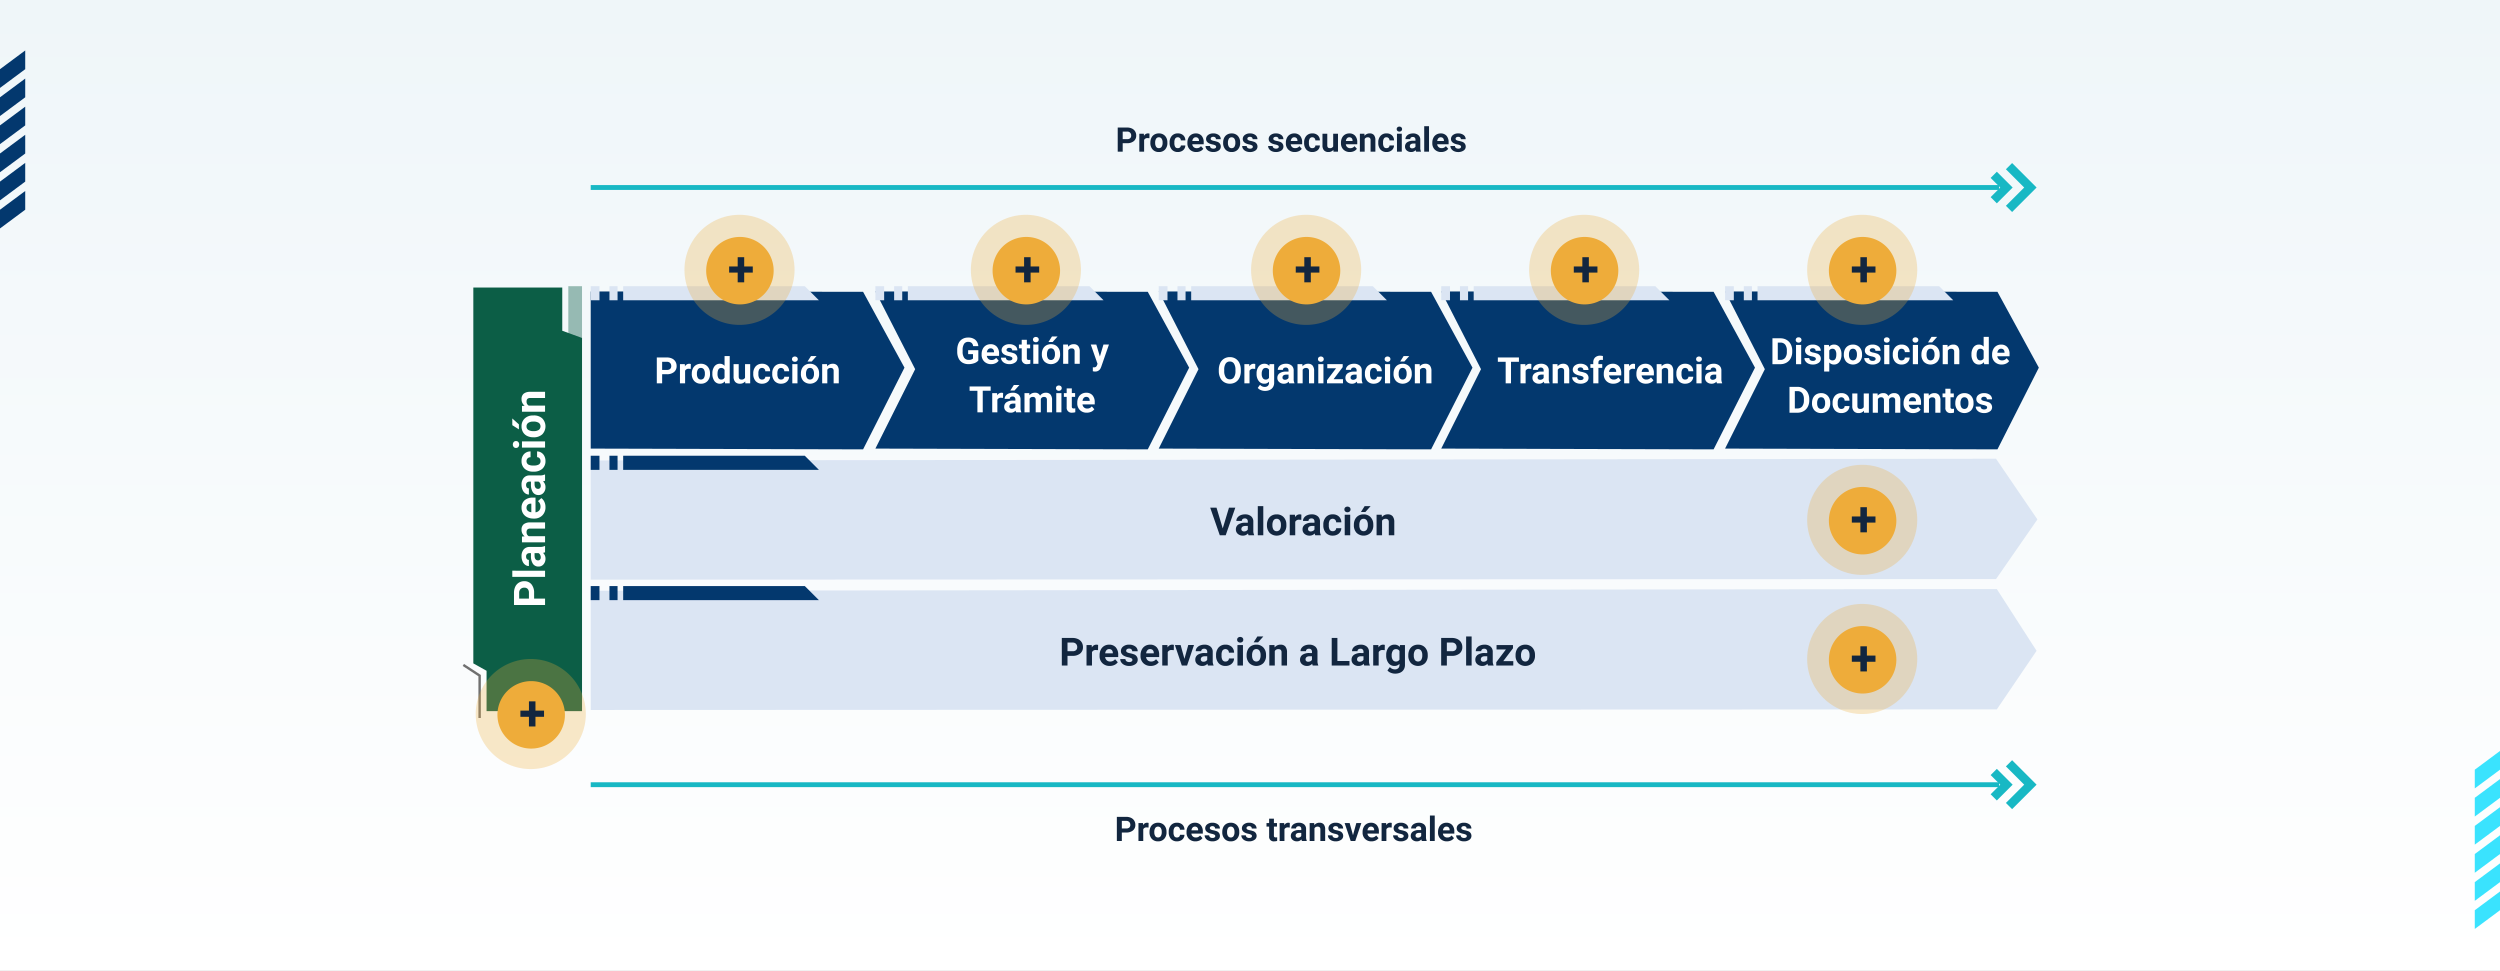 <svg xmlns="http://www.w3.org/2000/svg" xmlns:xlink="http://www.w3.org/1999/xlink" width="1030" height="400" viewBox="0 0 1030 400">
  <rect x="0" y="0" width="1030" height="400" fill="#808080" stroke="none"/>
  <defs>
    <linearGradient id="linear-gradient" x1="0.5" x2="0.5" y2="1" gradientUnits="objectBoundingBox">
      <stop offset="0" stop-color="#fff"/>
      <stop offset="1" stop-color="#eff6f9"/>
    </linearGradient>
  </defs>
  <g id="Group_1076355" data-name="Group 1076355" transform="translate(-285 -5636)">
    <path id="Path_612723" data-name="Path 612723" d="M0,0H1030V400H0Z" transform="translate(1315 6036) rotate(180)" fill="url(#linear-gradient)"/>
    <path id="Path_214670" data-name="Path 214670" d="M0,0H7.72l7.72,10.39H7.72Z" transform="translate(1304.61 6018.73) rotate(-90)" fill="#3ae3fe"/>
    <path id="Path_214675" data-name="Path 214675" d="M0,0H7.72l7.72,10.39H7.72Z" transform="translate(1304.61 5983.991) rotate(-90)" fill="#3ae3fe"/>
    <path id="Path_214671" data-name="Path 214671" d="M0,0H7.72l7.72,10.39H7.72Z" transform="translate(1304.61 6007.151) rotate(-90)" fill="#3ae3fe"/>
    <path id="Path_214674" data-name="Path 214674" d="M0,0H7.72l7.72,10.39H7.72Z" transform="translate(1304.61 5972.412) rotate(-90)" fill="#3ae3fe"/>
    <path id="Path_214672" data-name="Path 214672" d="M0,0H7.72l7.72,10.39H7.72Z" transform="translate(1304.61 5995.571) rotate(-90)" fill="#3ae3fe"/>
    <path id="Path_214673" data-name="Path 214673" d="M0,0H7.72l7.72,10.39H7.72Z" transform="translate(1304.61 5960.832) rotate(-90)" fill="#3ae3fe"/>
    <path id="Path_214670-2" data-name="Path 214670" d="M0,0H7.72l7.72,10.39H7.72Z" transform="translate(285 5730.123) rotate(-90)" fill="#03386e"/>
    <path id="Path_214675-2" data-name="Path 214675" d="M0,0H7.72l7.72,10.39H7.72Z" transform="translate(285 5695.384) rotate(-90)" fill="#03386e"/>
    <path id="Path_214671-2" data-name="Path 214671" d="M0,0H7.72l7.72,10.39H7.72Z" transform="translate(285 5718.543) rotate(-90)" fill="#03386e"/>
    <path id="Path_214674-2" data-name="Path 214674" d="M0,0H7.72l7.72,10.39H7.72Z" transform="translate(285 5683.804) rotate(-90)" fill="#03386e"/>
    <path id="Path_214672-2" data-name="Path 214672" d="M0,0H7.72l7.72,10.39H7.72Z" transform="translate(285 5706.963) rotate(-90)" fill="#03386e"/>
    <path id="Path_214673-2" data-name="Path 214673" d="M0,0H7.72l7.72,10.39H7.72Z" transform="translate(285 5672.225) rotate(-90)" fill="#03386e"/>
    <g id="Group_870577" data-name="Group 870577" transform="translate(480.009 5928.982) rotate(-90)">
      <path id="Subtraction_7" data-name="Subtraction 7" d="M153.746,44.786H0V5.456H16.62L19.665,0H174.509V36.642h-17.8l-2.966,8.143Z" transform="translate(0)" fill="#0c5e46"/>
      <path id="Path_214008" data-name="Path 214008" d="M2.389,0H22.641V5.654H0Z" transform="translate(152.439 39.131)" fill="#0c5e46" opacity="0.4"/>
    </g>
    <path id="Path_612724" data-name="Path 612724" d="M38.059,12.491V17H35.422V4.2h4.992a5.776,5.776,0,0,1,2.536.527,3.886,3.886,0,0,1,1.683,1.5,4.178,4.178,0,0,1,.589,2.21,3.674,3.674,0,0,1-1.288,2.966,5.363,5.363,0,0,1-3.564,1.085Zm0-2.136h2.355a2.316,2.316,0,0,0,1.6-.492,1.79,1.79,0,0,0,.549-1.406,2.111,2.111,0,0,0-.554-1.521,2.068,2.068,0,0,0-1.529-.6H38.059ZM49.546,17H47V3.5h2.549Zm7.6,0a2.821,2.821,0,0,1-.255-.853,3.073,3.073,0,0,1-2.4,1.028,3.376,3.376,0,0,1-2.316-.809,2.6,2.6,0,0,1-.918-2.039,2.687,2.687,0,0,1,1.121-2.32,5.529,5.529,0,0,1,3.239-.817h1.169v-.545a1.567,1.567,0,0,0-.338-1.055,1.331,1.331,0,0,0-1.068-.4,1.513,1.513,0,0,0-1.006.308,1.045,1.045,0,0,0-.365.844h-2.54a2.551,2.551,0,0,1,.51-1.529,3.37,3.37,0,0,1,1.441-1.1,5.253,5.253,0,0,1,2.092-.4A4.15,4.15,0,0,1,58.3,8.2a3.09,3.09,0,0,1,1.033,2.483V14.8a4.546,4.546,0,0,0,.378,2.048V17Zm-2.1-1.767a2.188,2.188,0,0,0,1.037-.25,1.645,1.645,0,0,0,.7-.672V12.676h-.949q-1.907,0-2.03,1.318l-.009.149a1.017,1.017,0,0,0,.334.782A1.3,1.3,0,0,0,55.048,15.233ZM63.626,7.49l.079,1.1a3.32,3.32,0,0,1,2.733-1.274,2.759,2.759,0,0,1,2.25.888,4.142,4.142,0,0,1,.756,2.654V17H66.9V10.918a1.648,1.648,0,0,0-.352-1.173,1.574,1.574,0,0,0-1.169-.365,1.747,1.747,0,0,0-1.608.914V17h-2.54V7.49Zm12.12,9.686a4.668,4.668,0,0,1-3.406-1.283,4.561,4.561,0,0,1-1.314-3.419v-.246a5.745,5.745,0,0,1,.554-2.562,4.064,4.064,0,0,1,1.569-1.74,4.4,4.4,0,0,1,2.316-.611,3.947,3.947,0,0,1,3.072,1.23,5,5,0,0,1,1.121,3.489v1.037H73.6a2.36,2.36,0,0,0,.743,1.494,2.245,2.245,0,0,0,1.569.563,2.742,2.742,0,0,0,2.294-1.063l1.248,1.4a3.813,3.813,0,0,1-1.547,1.261A5.075,5.075,0,0,1,75.746,17.176Zm-.29-7.813a1.587,1.587,0,0,0-1.226.512,2.651,2.651,0,0,0-.6,1.466h3.533v-.2A1.891,1.891,0,0,0,76.7,9.826,1.638,1.638,0,0,0,75.456,9.362ZM86.61,17a2.821,2.821,0,0,1-.255-.853,3.073,3.073,0,0,1-2.4,1.028,3.376,3.376,0,0,1-2.316-.809,2.6,2.6,0,0,1-.918-2.039,2.687,2.687,0,0,1,1.121-2.32,5.529,5.529,0,0,1,3.239-.817h1.169v-.545a1.567,1.567,0,0,0-.338-1.055,1.331,1.331,0,0,0-1.068-.4,1.513,1.513,0,0,0-1.006.308,1.045,1.045,0,0,0-.365.844h-2.54a2.551,2.551,0,0,1,.51-1.529,3.37,3.37,0,0,1,1.441-1.1,5.253,5.253,0,0,1,2.092-.4,4.15,4.15,0,0,1,2.791.883A3.09,3.09,0,0,1,88.8,10.681V14.8a4.546,4.546,0,0,0,.378,2.048V17Zm-2.1-1.767a2.188,2.188,0,0,0,1.037-.25,1.645,1.645,0,0,0,.7-.672V12.676H85.3q-1.907,0-2.03,1.318l-.009.149a1.017,1.017,0,0,0,.334.782A1.3,1.3,0,0,0,84.509,15.233Zm10.2-.105a1.666,1.666,0,0,0,1.143-.387,1.355,1.355,0,0,0,.457-1.028h2.382a3.258,3.258,0,0,1-.527,1.771,3.48,3.48,0,0,1-1.419,1.248,4.442,4.442,0,0,1-1.991.444,4.129,4.129,0,0,1-3.217-1.3A5.13,5.13,0,0,1,90.354,12.3v-.167a5.071,5.071,0,0,1,1.169-3.507,4.08,4.08,0,0,1,3.208-1.31A4,4,0,0,1,97.591,8.33a3.594,3.594,0,0,1,1.094,2.7H96.3a1.745,1.745,0,0,0-.457-1.206,1.7,1.7,0,0,0-2.5.183,3.749,3.749,0,0,0-.453,2.1v.264a3.8,3.8,0,0,0,.448,2.113A1.549,1.549,0,0,0,94.7,15.128ZM102.817,17h-2.549V7.49h2.549Zm-2.7-11.971a1.251,1.251,0,0,1,.382-.94,1.648,1.648,0,0,1,2.079,0,1.244,1.244,0,0,1,.387.94,1.247,1.247,0,0,1-.391.949,1.629,1.629,0,0,1-2.065,0A1.247,1.247,0,0,1,100.118,5.029Zm4.395,7.128a5.64,5.64,0,0,1,.545-2.522,3.989,3.989,0,0,1,1.569-1.714A4.577,4.577,0,0,1,109,7.314a4.33,4.33,0,0,1,3.142,1.178,4.727,4.727,0,0,1,1.358,3.2l.018.65a4.97,4.97,0,0,1-1.222,3.511,4.735,4.735,0,0,1-6.561,0,5.058,5.058,0,0,1-1.226-3.586Zm2.54.18a3.555,3.555,0,0,0,.51,2.073,1.831,1.831,0,0,0,2.9.009,3.89,3.89,0,0,0,.519-2.267,3.519,3.519,0,0,0-.519-2.06A1.686,1.686,0,0,0,109,9.362a1.658,1.658,0,0,0-1.441.726A3.955,3.955,0,0,0,107.053,12.338ZM109.505,3.5h2.769l-2.435,2.725h-2.065Zm7.919,3.99.079,1.1a3.32,3.32,0,0,1,2.733-1.274,2.759,2.759,0,0,1,2.25.888,4.142,4.142,0,0,1,.756,2.654V17H120.7V10.918a1.648,1.648,0,0,0-.352-1.173,1.574,1.574,0,0,0-1.169-.365,1.747,1.747,0,0,0-1.608.914V17h-2.54V7.49Z" transform="translate(492.563 5920.677) rotate(-90)" fill="#fff"/>
    <path id="Path_214911" data-name="Path 214911" d="M0,6.713H17.463L21.856,0" transform="translate(475.896 5931.809) rotate(-90)" fill="none" stroke="#707070" stroke-width="1"/>
    <path id="Path_611360" data-name="Path 611360" d="M0,0,112.218.157,129.269,31.4,112.218,65.062,0,64.747Z" transform="translate(528.375 5756.074)" fill="#03386e"/>
    <path id="Path_612725" data-name="Path 612725" d="M12.244,10.243V14h-2.2V3.336h4.16a4.813,4.813,0,0,1,2.113.439,3.238,3.238,0,0,1,1.4,1.249,3.482,3.482,0,0,1,.491,1.842,3.062,3.062,0,0,1-1.073,2.472,4.469,4.469,0,0,1-2.97.9Zm0-1.78h1.963a1.93,1.93,0,0,0,1.329-.41,1.492,1.492,0,0,0,.458-1.172,1.759,1.759,0,0,0-.461-1.267,1.724,1.724,0,0,0-1.274-.5H12.244Zm11.792-.4A5.751,5.751,0,0,0,23.275,8a1.55,1.55,0,0,0-1.575.813V14H19.583V6.075h2l.059.945a1.961,1.961,0,0,1,1.765-1.091,2.218,2.218,0,0,1,.659.1Zm.425,1.9a4.7,4.7,0,0,1,.454-2.1,3.324,3.324,0,0,1,1.307-1.428A3.814,3.814,0,0,1,28.2,5.929a3.609,3.609,0,0,1,2.618.981,3.939,3.939,0,0,1,1.132,2.666l.015.542a4.142,4.142,0,0,1-1.018,2.926,3.539,3.539,0,0,1-2.732,1.1,3.556,3.556,0,0,1-2.736-1.1,4.215,4.215,0,0,1-1.022-2.988Zm2.117.15A2.962,2.962,0,0,0,27,11.842a1.526,1.526,0,0,0,2.417.007,3.241,3.241,0,0,0,.432-1.889,2.933,2.933,0,0,0-.432-1.716A1.4,1.4,0,0,0,28.2,7.635,1.382,1.382,0,0,0,27,8.24,3.3,3.3,0,0,0,26.578,10.115Zm6.365-.136a4.776,4.776,0,0,1,.831-2.952,2.7,2.7,0,0,1,2.274-1.1,2.427,2.427,0,0,1,1.912.864V2.75h2.124V14H38.172l-.1-.842a2.491,2.491,0,0,1-2.036.989,2.69,2.69,0,0,1-2.245-1.1A4.93,4.93,0,0,1,32.943,9.979Zm2.117.158a3.128,3.128,0,0,0,.388,1.709,1.265,1.265,0,0,0,1.128.594,1.416,1.416,0,0,0,1.384-.829V8.479a1.4,1.4,0,0,0-1.37-.829Q35.059,7.65,35.059,10.137ZM46.47,13.194a2.654,2.654,0,0,1-2.168.952,2.5,2.5,0,0,1-1.945-.732,3.127,3.127,0,0,1-.685-2.146V6.075H43.79V11.2q0,1.239,1.128,1.239a1.528,1.528,0,0,0,1.479-.748V6.075h2.124V14H46.529Zm6.943-.754a1.388,1.388,0,0,0,.952-.322,1.129,1.129,0,0,0,.381-.857h1.985a2.715,2.715,0,0,1-.439,1.476,2.9,2.9,0,0,1-1.183,1.04,3.7,3.7,0,0,1-1.659.37,3.44,3.44,0,0,1-2.681-1.08,4.275,4.275,0,0,1-.981-2.985V9.942a4.226,4.226,0,0,1,.974-2.922,3.4,3.4,0,0,1,2.673-1.091,3.333,3.333,0,0,1,2.384.846,3,3,0,0,1,.912,2.252H54.747a1.455,1.455,0,0,0-.381-1.005,1.416,1.416,0,0,0-2.084.153A3.125,3.125,0,0,0,51.9,9.924v.22a3.164,3.164,0,0,0,.374,1.761A1.291,1.291,0,0,0,53.414,12.44Zm7.822,0a1.388,1.388,0,0,0,.952-.322,1.129,1.129,0,0,0,.381-.857h1.985a2.715,2.715,0,0,1-.439,1.476,2.9,2.9,0,0,1-1.183,1.04,3.7,3.7,0,0,1-1.659.37,3.44,3.44,0,0,1-2.681-1.08,4.275,4.275,0,0,1-.981-2.985V9.942a4.226,4.226,0,0,1,.974-2.922,3.4,3.4,0,0,1,2.673-1.091,3.333,3.333,0,0,1,2.384.846,3,3,0,0,1,.912,2.252H62.569a1.455,1.455,0,0,0-.381-1.005,1.416,1.416,0,0,0-2.084.153,3.125,3.125,0,0,0-.377,1.749v.22A3.164,3.164,0,0,0,60.1,11.9,1.291,1.291,0,0,0,61.236,12.44ZM68,14H65.872V6.075H68ZM65.748,4.024a1.042,1.042,0,0,1,.319-.784,1.373,1.373,0,0,1,1.732,0,1.036,1.036,0,0,1,.322.784,1.039,1.039,0,0,1-.326.791,1.358,1.358,0,0,1-1.721,0A1.039,1.039,0,0,1,65.748,4.024Zm3.662,5.94a4.7,4.7,0,0,1,.454-2.1,3.324,3.324,0,0,1,1.307-1.428,3.814,3.814,0,0,1,1.981-.505,3.609,3.609,0,0,1,2.618.981A3.939,3.939,0,0,1,76.9,9.576l.015.542A4.142,4.142,0,0,1,75.9,13.044a3.946,3.946,0,0,1-5.468,0A4.215,4.215,0,0,1,69.41,10.06Zm2.117.15a2.962,2.962,0,0,0,.425,1.727,1.526,1.526,0,0,0,2.417.007A3.241,3.241,0,0,0,74.8,9.961a2.933,2.933,0,0,0-.432-1.716,1.4,1.4,0,0,0-1.216-.609,1.382,1.382,0,0,0-1.2.605A3.3,3.3,0,0,0,71.526,10.115ZM73.57,2.75h2.307L73.848,5.021H72.127Zm6.6,3.325.066.916a2.767,2.767,0,0,1,2.278-1.062,2.3,2.3,0,0,1,1.875.74,3.451,3.451,0,0,1,.63,2.212V14H82.9V8.932a1.373,1.373,0,0,0-.293-.978,1.312,1.312,0,0,0-.974-.3,1.456,1.456,0,0,0-1.34.762V14H78.177V6.075Z" transform="translate(545.558 5779.942)" fill="#fff"/>
    <path id="Path_214914" data-name="Path 214914" d="M27.606,5.815h3.607V0H27.606Zm7.718,0h3.34V0h-3.34ZM40.975,0V5.815h80.638L115.8,0Z" transform="translate(500.77 5753.902)" fill="#dbe5f3"/>
    <path id="Path_611360-2" data-name="Path 611360" d="M0-.333l578.988-.706,17.048,25L578.988,48.543,0,48.784Z" transform="translate(528.375 5826.04)" fill="#dbe5f3"/>
    <path id="Path_612726" data-name="Path 612726" d="M253.349,12.18l2.578-8.555h2.609L254.576,15H252.13L248.185,3.625h2.6ZM264,15a2.508,2.508,0,0,1-.227-.758,2.732,2.732,0,0,1-2.133.914,3,3,0,0,1-2.059-.719,2.312,2.312,0,0,1-.816-1.812,2.389,2.389,0,0,1,1-2.062,4.915,4.915,0,0,1,2.879-.727h1.039V9.352a1.393,1.393,0,0,0-.3-.937,1.183,1.183,0,0,0-.949-.352,1.345,1.345,0,0,0-.895.273.929.929,0,0,0-.324.75h-2.258a2.268,2.268,0,0,1,.453-1.359,3,3,0,0,1,1.281-.98,4.669,4.669,0,0,1,1.859-.355,3.689,3.689,0,0,1,2.48.785,2.747,2.747,0,0,1,.918,2.207v3.664a4.041,4.041,0,0,0,.336,1.82V15Zm-1.867-1.57a1.945,1.945,0,0,0,.922-.223,1.462,1.462,0,0,0,.625-.6V11.156h-.844q-1.7,0-1.8,1.172l-.008.133a.9.9,0,0,0,.3.7A1.153,1.153,0,0,0,262.13,13.43ZM270.06,15h-2.266V3h2.266Zm1.508-4.3a5.013,5.013,0,0,1,.484-2.242,3.546,3.546,0,0,1,1.395-1.523,4.069,4.069,0,0,1,2.113-.539,3.849,3.849,0,0,1,2.793,1.047,4.2,4.2,0,0,1,1.207,2.844l.016.578a4.418,4.418,0,0,1-1.086,3.121,4.209,4.209,0,0,1-5.832,0,4.5,4.5,0,0,1-1.09-3.187Zm2.258.16a3.16,3.16,0,0,0,.453,1.843,1.628,1.628,0,0,0,2.578.008,3.458,3.458,0,0,0,.461-2.015,3.128,3.128,0,0,0-.461-1.831,1.5,1.5,0,0,0-1.3-.649,1.474,1.474,0,0,0-1.281.646A3.516,3.516,0,0,0,273.826,10.856Zm11.891-2.192A6.134,6.134,0,0,0,284.9,8.6a1.654,1.654,0,0,0-1.68.867V15h-2.258V6.547H283.1l.063,1.008a2.092,2.092,0,0,1,1.883-1.164,2.366,2.366,0,0,1,.7.1ZM291.466,15a2.508,2.508,0,0,1-.227-.758,2.732,2.732,0,0,1-2.133.914,3,3,0,0,1-2.059-.719,2.312,2.312,0,0,1-.816-1.812,2.389,2.389,0,0,1,1-2.062,4.915,4.915,0,0,1,2.879-.727h1.039V9.352a1.393,1.393,0,0,0-.3-.937,1.183,1.183,0,0,0-.949-.352,1.345,1.345,0,0,0-.895.273.929.929,0,0,0-.324.75h-2.258a2.268,2.268,0,0,1,.453-1.359,3,3,0,0,1,1.281-.98,4.669,4.669,0,0,1,1.859-.355,3.689,3.689,0,0,1,2.48.785,2.747,2.747,0,0,1,.918,2.207v3.664a4.041,4.041,0,0,0,.336,1.82V15ZM289.6,13.43a1.945,1.945,0,0,0,.922-.223,1.462,1.462,0,0,0,.625-.6V11.156H290.3q-1.7,0-1.8,1.172l-.008.133a.9.9,0,0,0,.3.7A1.153,1.153,0,0,0,289.6,13.43Zm9.063-.094a1.481,1.481,0,0,0,1.016-.344,1.2,1.2,0,0,0,.406-.914H302.2a2.9,2.9,0,0,1-.469,1.574,3.093,3.093,0,0,1-1.262,1.109,3.949,3.949,0,0,1-1.77.395A3.67,3.67,0,0,1,295.841,14a4.56,4.56,0,0,1-1.047-3.184v-.148a4.508,4.508,0,0,1,1.039-3.117,3.627,3.627,0,0,1,2.852-1.164,3.555,3.555,0,0,1,2.543.9,3.2,3.2,0,0,1,.973,2.4h-2.117a1.551,1.551,0,0,0-.406-1.072,1.51,1.51,0,0,0-2.223.163,3.333,3.333,0,0,0-.4,1.866v.235a3.375,3.375,0,0,0,.4,1.878A1.377,1.377,0,0,0,298.662,13.336ZM305.872,15h-2.266V6.547h2.266Zm-2.4-10.641a1.112,1.112,0,0,1,.34-.836,1.465,1.465,0,0,1,1.848,0,1.105,1.105,0,0,1,.344.836,1.108,1.108,0,0,1-.348.844,1.448,1.448,0,0,1-1.836,0A1.108,1.108,0,0,1,303.474,4.359ZM307.38,10.7a5.013,5.013,0,0,1,.484-2.242,3.546,3.546,0,0,1,1.395-1.523,4.069,4.069,0,0,1,2.113-.539,3.849,3.849,0,0,1,2.793,1.047,4.2,4.2,0,0,1,1.207,2.844l.016.578A4.418,4.418,0,0,1,314.3,13.98a4.209,4.209,0,0,1-5.832,0,4.5,4.5,0,0,1-1.09-3.187Zm2.258.16a3.16,3.16,0,0,0,.453,1.843,1.628,1.628,0,0,0,2.578.008,3.458,3.458,0,0,0,.461-2.015,3.128,3.128,0,0,0-.461-1.831,1.5,1.5,0,0,0-1.3-.649,1.474,1.474,0,0,0-1.281.646A3.516,3.516,0,0,0,309.638,10.856ZM311.818,3h2.461l-2.164,2.422h-1.836Zm7.039,3.547.07.977a2.951,2.951,0,0,1,2.43-1.133,2.453,2.453,0,0,1,2,.789,3.681,3.681,0,0,1,.672,2.359V15h-2.258V9.594a1.465,1.465,0,0,0-.312-1.043,1.4,1.4,0,0,0-1.039-.324,1.553,1.553,0,0,0-1.43.813V15h-2.258V6.547Z" transform="translate(535.416 5841.527)" fill="#12263f"/>
    <path id="Path_214914-2" data-name="Path 214914" d="M27.606,5.815h3.607V0H27.606Zm7.718,0h3.34V0h-3.34ZM40.975,0V5.815h80.638L115.8,0Z" transform="translate(500.77 5823.759)" fill="#03386e"/>
    <path id="Path_611360-3" data-name="Path 611360" d="M0-.333l579.312-.706L595.7,24.4,579.312,48.543,0,48.784Z" transform="translate(528.375 5879.727)" fill="#dbe5f3"/>
    <path id="Path_612727" data-name="Path 612727" d="M191.167,10.992V15h-2.344V3.625h4.438a5.134,5.134,0,0,1,2.254.469,3.454,3.454,0,0,1,1.5,1.332,3.714,3.714,0,0,1,.523,1.965,3.266,3.266,0,0,1-1.145,2.637,4.767,4.767,0,0,1-3.168.965Zm0-1.9h2.094a2.059,2.059,0,0,0,1.418-.437,1.591,1.591,0,0,0,.488-1.25,1.876,1.876,0,0,0-.492-1.352,1.839,1.839,0,0,0-1.359-.531h-2.148Zm12.578-.43a6.134,6.134,0,0,0-.812-.062,1.654,1.654,0,0,0-1.68.867V15H199V6.547h2.133l.063,1.008a2.092,2.092,0,0,1,1.883-1.164,2.366,2.366,0,0,1,.7.1Zm4.828,6.492a4.15,4.15,0,0,1-3.027-1.141,4.054,4.054,0,0,1-1.168-3.039v-.219a5.106,5.106,0,0,1,.492-2.277,3.612,3.612,0,0,1,1.395-1.547,3.914,3.914,0,0,1,2.059-.543,3.508,3.508,0,0,1,2.73,1.094,4.444,4.444,0,0,1,1,3.1v.922h-5.383a2.1,2.1,0,0,0,.66,1.328,2,2,0,0,0,1.395.5,2.437,2.437,0,0,0,2.039-.945l1.109,1.242a3.389,3.389,0,0,1-1.375,1.121A4.511,4.511,0,0,1,208.573,15.156Zm-.258-6.945a1.411,1.411,0,0,0-1.09.455,2.357,2.357,0,0,0-.535,1.3h3.141V9.788a1.681,1.681,0,0,0-.406-1.165A1.456,1.456,0,0,0,208.315,8.211Zm9.594,4.453a.727.727,0,0,0-.41-.652,4.659,4.659,0,0,0-1.316-.426q-3.016-.633-3.016-2.562a2.323,2.323,0,0,1,.934-1.879,3.766,3.766,0,0,1,2.441-.754,4.053,4.053,0,0,1,2.574.758,2.388,2.388,0,0,1,.965,1.969h-2.258a1.092,1.092,0,0,0-.312-.8A1.322,1.322,0,0,0,216.534,8a1.351,1.351,0,0,0-.883.258.814.814,0,0,0-.312.656.7.7,0,0,0,.355.605,3.657,3.657,0,0,0,1.2.4,9.8,9.8,0,0,1,1.422.379A2.336,2.336,0,0,1,220.1,12.57a2.205,2.205,0,0,1-.992,1.871,4.28,4.28,0,0,1-2.562.715,4.47,4.47,0,0,1-1.887-.379,3.166,3.166,0,0,1-1.293-1.039,2.414,2.414,0,0,1-.469-1.426h2.141a1.179,1.179,0,0,0,.445.922,1.766,1.766,0,0,0,1.109.32,1.635,1.635,0,0,0,.98-.246A.766.766,0,0,0,217.909,12.664Zm7.539,2.492a4.15,4.15,0,0,1-3.027-1.141,4.054,4.054,0,0,1-1.168-3.039v-.219a5.106,5.106,0,0,1,.492-2.277,3.612,3.612,0,0,1,1.395-1.547,3.914,3.914,0,0,1,2.059-.543,3.508,3.508,0,0,1,2.73,1.094,4.444,4.444,0,0,1,1,3.1v.922h-5.383a2.1,2.1,0,0,0,.66,1.328,2,2,0,0,0,1.395.5,2.437,2.437,0,0,0,2.039-.945l1.109,1.242a3.389,3.389,0,0,1-1.375,1.121A4.511,4.511,0,0,1,225.448,15.156Zm-.258-6.945a1.411,1.411,0,0,0-1.09.455,2.357,2.357,0,0,0-.535,1.3h3.141V9.788a1.681,1.681,0,0,0-.406-1.165A1.456,1.456,0,0,0,225.19,8.211Zm9.766.453a6.134,6.134,0,0,0-.812-.062,1.654,1.654,0,0,0-1.68.867V15h-2.258V6.547h2.133l.063,1.008a2.092,2.092,0,0,1,1.883-1.164,2.366,2.366,0,0,1,.7.1Zm4.391,3.578,1.57-5.7h2.359L240.425,15h-2.156l-2.852-8.453h2.359ZM249.05,15a2.507,2.507,0,0,1-.227-.758,2.732,2.732,0,0,1-2.133.914,3,3,0,0,1-2.059-.719,2.312,2.312,0,0,1-.816-1.812,2.389,2.389,0,0,1,1-2.062,4.915,4.915,0,0,1,2.879-.727h1.039V9.352a1.393,1.393,0,0,0-.3-.937,1.183,1.183,0,0,0-.949-.352,1.345,1.345,0,0,0-.895.273.929.929,0,0,0-.324.75H244a2.268,2.268,0,0,1,.453-1.359,3,3,0,0,1,1.281-.98,4.669,4.669,0,0,1,1.859-.355,3.689,3.689,0,0,1,2.48.785A2.747,2.747,0,0,1,251,9.383v3.664a4.041,4.041,0,0,0,.336,1.82V15Zm-1.867-1.57a1.945,1.945,0,0,0,.922-.223,1.462,1.462,0,0,0,.625-.6V11.156h-.844q-1.7,0-1.8,1.172l-.008.133a.9.9,0,0,0,.3.7A1.153,1.153,0,0,0,247.183,13.43Zm9.063-.094a1.481,1.481,0,0,0,1.016-.344,1.2,1.2,0,0,0,.406-.914h2.117a2.9,2.9,0,0,1-.469,1.574,3.093,3.093,0,0,1-1.262,1.109,3.949,3.949,0,0,1-1.77.395A3.67,3.67,0,0,1,253.425,14a4.56,4.56,0,0,1-1.047-3.184v-.148a4.508,4.508,0,0,1,1.039-3.117,3.627,3.627,0,0,1,2.852-1.164,3.555,3.555,0,0,1,2.543.9,3.2,3.2,0,0,1,.973,2.4h-2.117a1.551,1.551,0,0,0-.406-1.072,1.51,1.51,0,0,0-2.223.163,3.333,3.333,0,0,0-.4,1.866v.235a3.375,3.375,0,0,0,.4,1.878A1.377,1.377,0,0,0,256.245,13.336ZM263.456,15H261.19V6.547h2.266Zm-2.4-10.641a1.112,1.112,0,0,1,.34-.836,1.465,1.465,0,0,1,1.848,0,1.105,1.105,0,0,1,.344.836,1.108,1.108,0,0,1-.348.844,1.448,1.448,0,0,1-1.836,0A1.108,1.108,0,0,1,261.058,4.359Zm3.906,6.336a5.013,5.013,0,0,1,.484-2.242,3.546,3.546,0,0,1,1.395-1.523,4.069,4.069,0,0,1,2.113-.539,3.849,3.849,0,0,1,2.793,1.047,4.2,4.2,0,0,1,1.207,2.844l.016.578a4.418,4.418,0,0,1-1.086,3.121,4.209,4.209,0,0,1-5.832,0,4.5,4.5,0,0,1-1.09-3.187Zm2.258.16a3.16,3.16,0,0,0,.453,1.843,1.628,1.628,0,0,0,2.578.008,3.458,3.458,0,0,0,.461-2.015,3.128,3.128,0,0,0-.461-1.831,1.5,1.5,0,0,0-1.3-.649,1.474,1.474,0,0,0-1.281.646A3.516,3.516,0,0,0,267.222,10.856ZM269.4,3h2.461L269.7,5.422h-1.836Zm7.039,3.547.07.977a2.951,2.951,0,0,1,2.43-1.133,2.453,2.453,0,0,1,2,.789,3.681,3.681,0,0,1,.672,2.359V15h-2.258V9.594a1.465,1.465,0,0,0-.312-1.043A1.4,1.4,0,0,0,278,8.227a1.553,1.553,0,0,0-1.43.813V15h-2.258V6.547ZM292.206,15a2.508,2.508,0,0,1-.227-.758,2.732,2.732,0,0,1-2.133.914,3,3,0,0,1-2.059-.719,2.312,2.312,0,0,1-.816-1.812,2.389,2.389,0,0,1,1-2.062,4.915,4.915,0,0,1,2.879-.727h1.039V9.352a1.393,1.393,0,0,0-.3-.937,1.183,1.183,0,0,0-.949-.352,1.345,1.345,0,0,0-.895.273.929.929,0,0,0-.324.75h-2.258a2.268,2.268,0,0,1,.453-1.359,3,3,0,0,1,1.281-.98,4.669,4.669,0,0,1,1.859-.355,3.689,3.689,0,0,1,2.48.785,2.747,2.747,0,0,1,.918,2.207v3.664a4.041,4.041,0,0,0,.336,1.82V15Zm-1.867-1.57a1.945,1.945,0,0,0,.922-.223,1.462,1.462,0,0,0,.625-.6V11.156h-.844q-1.7,0-1.8,1.172l-.008.133a.9.9,0,0,0,.3.7A1.153,1.153,0,0,0,290.339,13.43Zm12.023-.312h4.977V15h-7.32V3.625h2.344ZM313.433,15a2.508,2.508,0,0,1-.227-.758,2.732,2.732,0,0,1-2.133.914,3,3,0,0,1-2.059-.719,2.312,2.312,0,0,1-.816-1.812,2.389,2.389,0,0,1,1-2.062,4.915,4.915,0,0,1,2.879-.727h1.039V9.352a1.393,1.393,0,0,0-.3-.937,1.183,1.183,0,0,0-.949-.352,1.345,1.345,0,0,0-.895.273.929.929,0,0,0-.324.75h-2.258a2.268,2.268,0,0,1,.453-1.359,3,3,0,0,1,1.281-.98,4.669,4.669,0,0,1,1.859-.355,3.689,3.689,0,0,1,2.48.785,2.747,2.747,0,0,1,.918,2.207v3.664a4.041,4.041,0,0,0,.336,1.82V15Zm-1.867-1.57a1.945,1.945,0,0,0,.922-.223,1.462,1.462,0,0,0,.625-.6V11.156h-.844q-1.7,0-1.8,1.172l-.008.133a.9.9,0,0,0,.3.7A1.153,1.153,0,0,0,311.565,13.43Zm10.3-4.766a6.134,6.134,0,0,0-.812-.062,1.654,1.654,0,0,0-1.68.867V15h-2.258V6.547h2.133l.063,1.008a2.092,2.092,0,0,1,1.883-1.164,2.366,2.366,0,0,1,.7.1Zm.609,2.047a4.954,4.954,0,0,1,.926-3.133,3,3,0,0,1,2.5-1.187,2.631,2.631,0,0,1,2.164.953l.094-.8H330.2v8.172a3.613,3.613,0,0,1-.5,1.93,3.236,3.236,0,0,1-1.418,1.25,4.985,4.985,0,0,1-2.141.43,4.635,4.635,0,0,1-1.812-.371A3.217,3.217,0,0,1,322.987,17l1-1.375a2.645,2.645,0,0,0,2.047.945,1.936,1.936,0,0,0,1.4-.48,1.8,1.8,0,0,0,.5-1.363v-.453a2.612,2.612,0,0,1-2.055.883,2.992,2.992,0,0,1-2.465-1.191,4.953,4.953,0,0,1-.941-3.16Zm2.258.168a3.085,3.085,0,0,0,.461,1.8,1.466,1.466,0,0,0,1.266.653,1.568,1.568,0,0,0,1.477-.775V9a1.564,1.564,0,0,0-1.461-.775,1.476,1.476,0,0,0-1.277.665A3.477,3.477,0,0,0,324.729,10.879Zm6.852-.184a5.013,5.013,0,0,1,.484-2.242A3.546,3.546,0,0,1,333.46,6.93a4.069,4.069,0,0,1,2.113-.539,3.849,3.849,0,0,1,2.793,1.047,4.2,4.2,0,0,1,1.207,2.844l.016.578A4.418,4.418,0,0,1,338.5,13.98a4.209,4.209,0,0,1-5.832,0,4.5,4.5,0,0,1-1.09-3.187Zm2.258.16a3.16,3.16,0,0,0,.453,1.843,1.628,1.628,0,0,0,2.578.008,3.458,3.458,0,0,0,.461-2.015,3.128,3.128,0,0,0-.461-1.831,1.5,1.5,0,0,0-1.3-.649,1.474,1.474,0,0,0-1.281.646A3.516,3.516,0,0,0,333.839,10.856Zm13.617.137V15h-2.344V3.625h4.438a5.134,5.134,0,0,1,2.254.469,3.454,3.454,0,0,1,1.5,1.332,3.714,3.714,0,0,1,.523,1.965,3.266,3.266,0,0,1-1.145,2.637,4.767,4.767,0,0,1-3.168.965Zm0-1.9h2.094a2.059,2.059,0,0,0,1.418-.437,1.591,1.591,0,0,0,.488-1.25,1.876,1.876,0,0,0-.492-1.352,1.839,1.839,0,0,0-1.359-.531h-2.148ZM357.667,15H355.4V3h2.266Zm6.758,0a2.508,2.508,0,0,1-.227-.758,2.732,2.732,0,0,1-2.133.914,3,3,0,0,1-2.059-.719,2.312,2.312,0,0,1-.816-1.812,2.389,2.389,0,0,1,1-2.062,4.915,4.915,0,0,1,2.879-.727H364.1V9.352a1.393,1.393,0,0,0-.3-.937,1.183,1.183,0,0,0-.949-.352,1.345,1.345,0,0,0-.895.273.929.929,0,0,0-.324.75h-2.258a2.268,2.268,0,0,1,.453-1.359,3,3,0,0,1,1.281-.98,4.669,4.669,0,0,1,1.859-.355,3.689,3.689,0,0,1,2.48.785,2.747,2.747,0,0,1,.918,2.207v3.664a4.041,4.041,0,0,0,.336,1.82V15Zm-1.867-1.57a1.945,1.945,0,0,0,.922-.223,1.462,1.462,0,0,0,.625-.6V11.156h-.844q-1.7,0-1.8,1.172l-.008.133a.9.9,0,0,0,.3.7A1.153,1.153,0,0,0,362.558,13.43Zm8.141-.25h4.133V15h-7.016V13.625l3.977-5.258h-3.859V6.547h6.773v1.33Zm5.07-2.484a5.013,5.013,0,0,1,.484-2.242,3.546,3.546,0,0,1,1.395-1.523,4.069,4.069,0,0,1,2.113-.539,3.849,3.849,0,0,1,2.793,1.047,4.2,4.2,0,0,1,1.207,2.844l.016.578a4.418,4.418,0,0,1-1.086,3.121,4.209,4.209,0,0,1-5.832,0,4.5,4.5,0,0,1-1.09-3.187Zm2.258.16a3.16,3.16,0,0,0,.453,1.843,1.628,1.628,0,0,0,2.578.008,3.458,3.458,0,0,0,.461-2.015,3.128,3.128,0,0,0-.461-1.831,1.5,1.5,0,0,0-1.3-.649,1.474,1.474,0,0,0-1.281.646A3.516,3.516,0,0,0,378.026,10.856Z" transform="translate(533.644 5895.214)" fill="#12263f"/>
    <path id="Path_214914-3" data-name="Path 214914" d="M27.606,5.815h3.607V0H27.606Zm7.718,0h3.34V0h-3.34ZM40.975,0V5.815h80.638L115.8,0Z" transform="translate(500.77 5877.446)" fill="#03386e"/>
    <path id="Path_612728" data-name="Path 612728" d="M-69.45-3.507V0H-71.5V-9.953h3.883a4.492,4.492,0,0,1,1.972.41,3.022,3.022,0,0,1,1.309,1.166,3.25,3.25,0,0,1,.458,1.719,2.858,2.858,0,0,1-1,2.307,4.171,4.171,0,0,1-2.772.844Zm0-1.661h1.832a1.8,1.8,0,0,0,1.241-.383,1.392,1.392,0,0,0,.427-1.094,1.642,1.642,0,0,0-.431-1.183,1.609,1.609,0,0,0-1.189-.465h-1.88Zm11.006-.376a5.367,5.367,0,0,0-.711-.055,1.447,1.447,0,0,0-1.47.759V0H-62.6V-7.4h1.866l.055.882a1.831,1.831,0,0,1,1.647-1.019,2.07,2.07,0,0,1,.615.089Zm.4,1.777a4.387,4.387,0,0,1,.424-1.962A3.1,3.1,0,0,1-56.4-7.062a3.56,3.56,0,0,1,1.849-.472,3.368,3.368,0,0,1,2.444.916,3.676,3.676,0,0,1,1.056,2.488l.014.506a3.866,3.866,0,0,1-.95,2.731A3.3,3.3,0,0,1-54.541.137,3.319,3.319,0,0,1-57.094-.889a3.934,3.934,0,0,1-.954-2.789Zm1.976.14a2.765,2.765,0,0,0,.4,1.612,1.308,1.308,0,0,0,1.135.558,1.311,1.311,0,0,0,1.121-.551,3.025,3.025,0,0,0,.4-1.763,2.737,2.737,0,0,0-.4-1.6,1.311,1.311,0,0,0-1.135-.568,1.29,1.29,0,0,0-1.121.565A3.076,3.076,0,0,0-56.072-3.626Zm9.324,2.17a1.3,1.3,0,0,0,.889-.3,1.054,1.054,0,0,0,.355-.8h1.853a2.534,2.534,0,0,1-.41,1.377,2.706,2.706,0,0,1-1.1.971,3.455,3.455,0,0,1-1.548.345,3.211,3.211,0,0,1-2.5-1.008,3.99,3.99,0,0,1-.916-2.786v-.13a3.944,3.944,0,0,1,.909-2.728,3.174,3.174,0,0,1,2.5-1.019,3.111,3.111,0,0,1,2.225.79,2.8,2.8,0,0,1,.851,2.1H-45.5a1.358,1.358,0,0,0-.355-.938,1.185,1.185,0,0,0-.9-.361,1.19,1.19,0,0,0-1.042.5A2.916,2.916,0,0,0-48.156-3.8V-3.6a2.953,2.953,0,0,0,.349,1.643A1.2,1.2,0,0,0-46.748-1.456ZM-39.119.137a3.631,3.631,0,0,1-2.649-1A3.548,3.548,0,0,1-42.79-3.521v-.191A4.468,4.468,0,0,1-42.359-5.7a3.161,3.161,0,0,1,1.22-1.354,3.425,3.425,0,0,1,1.8-.475,3.07,3.07,0,0,1,2.389.957,3.889,3.889,0,0,1,.872,2.714v.807h-4.71a1.835,1.835,0,0,0,.578,1.162,1.746,1.746,0,0,0,1.22.438A2.132,2.132,0,0,0-37.2-2.283l.971,1.087a2.966,2.966,0,0,1-1.2.981A3.947,3.947,0,0,1-39.119.137Zm-.226-6.077a1.234,1.234,0,0,0-.954.4,2.062,2.062,0,0,0-.468,1.14h2.748V-4.56a1.471,1.471,0,0,0-.355-1.02A1.274,1.274,0,0,0-39.344-5.94Zm8.395,3.9a.637.637,0,0,0-.359-.571,4.077,4.077,0,0,0-1.152-.373Q-35.1-3.541-35.1-5.229a2.032,2.032,0,0,1,.817-1.644,3.3,3.3,0,0,1,2.136-.66,3.547,3.547,0,0,1,2.252.663,2.09,2.09,0,0,1,.844,1.723h-1.976a.956.956,0,0,0-.273-.7,1.157,1.157,0,0,0-.854-.277,1.182,1.182,0,0,0-.772.226.712.712,0,0,0-.273.574.609.609,0,0,0,.311.53,3.2,3.2,0,0,0,1.049.349,8.571,8.571,0,0,1,1.244.332,2.044,2.044,0,0,1,1.565,1.989A1.929,1.929,0,0,1-29.9-.489a3.745,3.745,0,0,1-2.242.625A3.912,3.912,0,0,1-33.79-.195,2.77,2.77,0,0,1-34.921-1.1a2.113,2.113,0,0,1-.41-1.248h1.873a1.031,1.031,0,0,0,.39.807,1.546,1.546,0,0,0,.971.28,1.43,1.43,0,0,0,.858-.215A.67.67,0,0,0-30.95-2.044Zm2.885-1.723a4.387,4.387,0,0,1,.424-1.962,3.1,3.1,0,0,1,1.22-1.333,3.56,3.56,0,0,1,1.849-.472,3.368,3.368,0,0,1,2.444.916,3.676,3.676,0,0,1,1.056,2.488l.014.506a3.866,3.866,0,0,1-.95,2.731A3.3,3.3,0,0,1-24.558.137,3.319,3.319,0,0,1-27.111-.889a3.934,3.934,0,0,1-.954-2.789Zm1.976.14a2.765,2.765,0,0,0,.4,1.612,1.308,1.308,0,0,0,1.135.558,1.311,1.311,0,0,0,1.121-.551,3.025,3.025,0,0,0,.4-1.763,2.737,2.737,0,0,0-.4-1.6,1.311,1.311,0,0,0-1.135-.568,1.29,1.29,0,0,0-1.121.565A3.076,3.076,0,0,0-26.089-3.626Zm10.254,1.582a.637.637,0,0,0-.359-.571,4.077,4.077,0,0,0-1.152-.373q-2.639-.554-2.639-2.242a2.032,2.032,0,0,1,.817-1.644,3.3,3.3,0,0,1,2.136-.66,3.547,3.547,0,0,1,2.252.663,2.09,2.09,0,0,1,.844,1.723h-1.976a.956.956,0,0,0-.273-.7,1.157,1.157,0,0,0-.854-.277,1.182,1.182,0,0,0-.772.226.712.712,0,0,0-.273.574.609.609,0,0,0,.311.53,3.2,3.2,0,0,0,1.049.349,8.571,8.571,0,0,1,1.244.332,2.044,2.044,0,0,1,1.565,1.989,1.929,1.929,0,0,1-.868,1.637,3.745,3.745,0,0,1-2.242.625,3.912,3.912,0,0,1-1.651-.332A2.77,2.77,0,0,1-19.807-1.1a2.113,2.113,0,0,1-.41-1.248h1.873a1.031,1.031,0,0,0,.39.807,1.546,1.546,0,0,0,.971.28,1.43,1.43,0,0,0,.858-.215A.67.67,0,0,0-15.835-2.044Zm10.685,0a.637.637,0,0,0-.359-.571,4.077,4.077,0,0,0-1.152-.373Q-9.3-3.541-9.3-5.229a2.032,2.032,0,0,1,.817-1.644,3.3,3.3,0,0,1,2.136-.66,3.547,3.547,0,0,1,2.252.663A2.09,2.09,0,0,1-3.25-5.147H-5.226a.956.956,0,0,0-.273-.7,1.157,1.157,0,0,0-.854-.277,1.182,1.182,0,0,0-.772.226.712.712,0,0,0-.273.574.609.609,0,0,0,.311.53,3.2,3.2,0,0,0,1.049.349A8.571,8.571,0,0,1-4.8-4.115,2.044,2.044,0,0,1-3.23-2.126,1.929,1.929,0,0,1-4.1-.489,3.745,3.745,0,0,1-6.34.137,3.912,3.912,0,0,1-7.991-.195,2.77,2.77,0,0,1-9.123-1.1a2.113,2.113,0,0,1-.41-1.248H-7.66a1.031,1.031,0,0,0,.39.807,1.546,1.546,0,0,0,.971.28,1.43,1.43,0,0,0,.858-.215A.67.67,0,0,0-5.151-2.044ZM1.446.137a3.631,3.631,0,0,1-2.649-1A3.548,3.548,0,0,1-2.225-3.521v-.191A4.468,4.468,0,0,1-1.794-5.7,3.161,3.161,0,0,1-.574-7.058a3.425,3.425,0,0,1,1.8-.475,3.07,3.07,0,0,1,2.389.957,3.889,3.889,0,0,1,.872,2.714v.807H-.222A1.835,1.835,0,0,0,.355-1.894a1.746,1.746,0,0,0,1.22.438A2.132,2.132,0,0,0,3.36-2.283L4.331-1.2a2.966,2.966,0,0,1-1.2.981A3.947,3.947,0,0,1,1.446.137ZM1.22-5.94a1.234,1.234,0,0,0-.954.4A2.062,2.062,0,0,0-.2-4.4H2.546V-4.56a1.471,1.471,0,0,0-.355-1.02A1.274,1.274,0,0,0,1.22-5.94ZM8.685-1.456a1.3,1.3,0,0,0,.889-.3,1.054,1.054,0,0,0,.355-.8h1.853a2.534,2.534,0,0,1-.41,1.377,2.706,2.706,0,0,1-1.1.971A3.455,3.455,0,0,1,8.719.137a3.211,3.211,0,0,1-2.5-1.008A3.99,3.99,0,0,1,5.3-3.657v-.13A3.944,3.944,0,0,1,6.21-6.515a3.174,3.174,0,0,1,2.5-1.019,3.111,3.111,0,0,1,2.225.79,2.8,2.8,0,0,1,.851,2.1H9.929a1.358,1.358,0,0,0-.355-.938,1.185,1.185,0,0,0-.9-.361,1.19,1.19,0,0,0-1.042.5A2.916,2.916,0,0,0,7.277-3.8V-3.6a2.953,2.953,0,0,0,.349,1.643A1.2,1.2,0,0,0,8.685-1.456Zm8.654.7a2.477,2.477,0,0,1-2.023.889A2.337,2.337,0,0,1,13.5-.547a2.918,2.918,0,0,1-.639-2V-7.4h1.976v4.784q0,1.157,1.053,1.157a1.426,1.426,0,0,0,1.381-.7V-7.4h1.982V0H17.394Zm6.809.889a3.631,3.631,0,0,1-2.649-1,3.548,3.548,0,0,1-1.022-2.659v-.191A4.468,4.468,0,0,1,20.908-5.7a3.161,3.161,0,0,1,1.22-1.354,3.425,3.425,0,0,1,1.8-.475,3.07,3.07,0,0,1,2.389.957,3.889,3.889,0,0,1,.872,2.714v.807H22.48a1.835,1.835,0,0,0,.578,1.162,1.746,1.746,0,0,0,1.22.438,2.132,2.132,0,0,0,1.784-.827L27.033-1.2a2.966,2.966,0,0,1-1.2.981A3.947,3.947,0,0,1,24.148.137ZM23.922-5.94a1.234,1.234,0,0,0-.954.4A2.062,2.062,0,0,0,22.5-4.4h2.748V-4.56a1.471,1.471,0,0,0-.355-1.02A1.274,1.274,0,0,0,23.922-5.94ZM30.129-7.4l.062.854a2.582,2.582,0,0,1,2.126-.991,2.146,2.146,0,0,1,1.75.69,3.221,3.221,0,0,1,.588,2.064V0H32.679V-4.73a1.282,1.282,0,0,0-.273-.913,1.224,1.224,0,0,0-.909-.284,1.359,1.359,0,0,0-1.251.711V0H28.27V-7.4Zm9.1,5.94a1.3,1.3,0,0,0,.889-.3,1.054,1.054,0,0,0,.355-.8h1.853a2.534,2.534,0,0,1-.41,1.377,2.706,2.706,0,0,1-1.1.971,3.455,3.455,0,0,1-1.548.345,3.211,3.211,0,0,1-2.5-1.008,3.99,3.99,0,0,1-.916-2.786v-.13a3.944,3.944,0,0,1,.909-2.728,3.174,3.174,0,0,1,2.5-1.019,3.111,3.111,0,0,1,2.225.79,2.8,2.8,0,0,1,.851,2.1H40.472a1.358,1.358,0,0,0-.355-.938,1.185,1.185,0,0,0-.9-.361,1.19,1.19,0,0,0-1.042.5A2.916,2.916,0,0,0,37.82-3.8V-3.6a2.953,2.953,0,0,0,.349,1.643A1.2,1.2,0,0,0,39.228-1.456ZM45.538,0H43.555V-7.4h1.982Zm-2.1-9.311a.973.973,0,0,1,.3-.731,1.117,1.117,0,0,1,.81-.287,1.12,1.12,0,0,1,.807.287.967.967,0,0,1,.3.731.97.97,0,0,1-.3.738,1.122,1.122,0,0,1-.8.287,1.122,1.122,0,0,1-.8-.287A.97.97,0,0,1,43.439-9.311ZM51.451,0a2.194,2.194,0,0,1-.2-.663,2.39,2.39,0,0,1-1.866.8,2.626,2.626,0,0,1-1.8-.629,2.023,2.023,0,0,1-.714-1.586,2.09,2.09,0,0,1,.872-1.8,4.3,4.3,0,0,1,2.519-.636h.909v-.424a1.219,1.219,0,0,0-.263-.82,1.035,1.035,0,0,0-.831-.308,1.177,1.177,0,0,0-.783.239.813.813,0,0,0-.284.656H47.035a1.984,1.984,0,0,1,.4-1.189,2.621,2.621,0,0,1,1.121-.858,4.086,4.086,0,0,1,1.627-.311,3.228,3.228,0,0,1,2.17.687,2.4,2.4,0,0,1,.8,1.931v3.206a3.536,3.536,0,0,0,.294,1.593V0ZM49.817-1.374a1.7,1.7,0,0,0,.807-.195,1.28,1.28,0,0,0,.547-.523V-3.363h-.738q-1.483,0-1.579,1.025l-.007.116a.791.791,0,0,0,.26.608A1.009,1.009,0,0,0,49.817-1.374ZM56.755,0H54.773V-10.5h1.982Zm5.031.137a3.631,3.631,0,0,1-2.649-1,3.548,3.548,0,0,1-1.022-2.659v-.191A4.468,4.468,0,0,1,58.546-5.7a3.161,3.161,0,0,1,1.22-1.354,3.425,3.425,0,0,1,1.8-.475,3.07,3.07,0,0,1,2.389.957,3.889,3.889,0,0,1,.872,2.714v.807h-4.71A1.835,1.835,0,0,0,60.7-1.894a1.746,1.746,0,0,0,1.22.438A2.132,2.132,0,0,0,63.7-2.283L64.671-1.2a2.966,2.966,0,0,1-1.2.981A3.947,3.947,0,0,1,61.787.137ZM61.561-5.94a1.234,1.234,0,0,0-.954.4,2.062,2.062,0,0,0-.468,1.14h2.748V-4.56a1.471,1.471,0,0,0-.355-1.02A1.274,1.274,0,0,0,61.561-5.94Zm8.395,3.9a.637.637,0,0,0-.359-.571,4.077,4.077,0,0,0-1.152-.373q-2.639-.554-2.639-2.242a2.032,2.032,0,0,1,.817-1.644,3.3,3.3,0,0,1,2.136-.66,3.547,3.547,0,0,1,2.252.663,2.09,2.09,0,0,1,.844,1.723H69.88a.956.956,0,0,0-.273-.7,1.157,1.157,0,0,0-.854-.277,1.182,1.182,0,0,0-.772.226.712.712,0,0,0-.273.574.609.609,0,0,0,.311.53,3.2,3.2,0,0,0,1.049.349,8.571,8.571,0,0,1,1.244.332,2.044,2.044,0,0,1,1.565,1.989,1.929,1.929,0,0,1-.868,1.637,3.745,3.745,0,0,1-2.242.625,3.912,3.912,0,0,1-1.651-.332A2.77,2.77,0,0,1,65.984-1.1a2.113,2.113,0,0,1-.41-1.248h1.873a1.031,1.031,0,0,0,.39.807,1.546,1.546,0,0,0,.971.28,1.43,1.43,0,0,0,.858-.215A.67.67,0,0,0,69.956-2.044Z" transform="translate(817 5698.5)" fill="#12263f"/>
    <path id="Path_612729" data-name="Path 612729" d="M-70.807-3.507V0h-2.051V-9.953h3.883A4.492,4.492,0,0,1-67-9.543a3.022,3.022,0,0,1,1.309,1.166,3.25,3.25,0,0,1,.458,1.719,2.858,2.858,0,0,1-1,2.307,4.171,4.171,0,0,1-2.772.844Zm0-1.661h1.832a1.8,1.8,0,0,0,1.241-.383,1.392,1.392,0,0,0,.427-1.094,1.642,1.642,0,0,0-.431-1.183,1.609,1.609,0,0,0-1.189-.465h-1.88ZM-59.8-5.544a5.367,5.367,0,0,0-.711-.055,1.447,1.447,0,0,0-1.47.759V0h-1.976V-7.4h1.866l.055.882a1.831,1.831,0,0,1,1.647-1.019,2.07,2.07,0,0,1,.615.089Zm.4,1.777a4.387,4.387,0,0,1,.424-1.962,3.1,3.1,0,0,1,1.22-1.333,3.56,3.56,0,0,1,1.849-.472,3.368,3.368,0,0,1,2.444.916,3.676,3.676,0,0,1,1.056,2.488l.014.506a3.866,3.866,0,0,1-.95,2.731A3.3,3.3,0,0,1-55.9.137,3.319,3.319,0,0,1-58.451-.889,3.934,3.934,0,0,1-59.4-3.678Zm1.976.14a2.765,2.765,0,0,0,.4,1.612,1.308,1.308,0,0,0,1.135.558,1.311,1.311,0,0,0,1.121-.551,3.025,3.025,0,0,0,.4-1.763,2.737,2.737,0,0,0-.4-1.6,1.311,1.311,0,0,0-1.135-.568,1.29,1.29,0,0,0-1.121.565A3.076,3.076,0,0,0-57.429-3.626Zm9.324,2.17a1.3,1.3,0,0,0,.889-.3,1.054,1.054,0,0,0,.355-.8h1.853a2.534,2.534,0,0,1-.41,1.377,2.706,2.706,0,0,1-1.1.971A3.455,3.455,0,0,1-48.07.137a3.211,3.211,0,0,1-2.5-1.008,3.99,3.99,0,0,1-.916-2.786v-.13a3.944,3.944,0,0,1,.909-2.728,3.174,3.174,0,0,1,2.5-1.019,3.111,3.111,0,0,1,2.225.79,2.8,2.8,0,0,1,.851,2.1H-46.86a1.358,1.358,0,0,0-.355-.938,1.185,1.185,0,0,0-.9-.361,1.19,1.19,0,0,0-1.042.5A2.916,2.916,0,0,0-49.513-3.8V-3.6a2.953,2.953,0,0,0,.349,1.643A1.2,1.2,0,0,0-48.1-1.456ZM-40.476.137a3.631,3.631,0,0,1-2.649-1,3.548,3.548,0,0,1-1.022-2.659v-.191A4.468,4.468,0,0,1-43.716-5.7,3.161,3.161,0,0,1-42.5-7.058a3.425,3.425,0,0,1,1.8-.475,3.07,3.07,0,0,1,2.389.957,3.889,3.889,0,0,1,.872,2.714v.807h-4.71a1.835,1.835,0,0,0,.578,1.162,1.746,1.746,0,0,0,1.22.438,2.132,2.132,0,0,0,1.784-.827l.971,1.087a2.966,2.966,0,0,1-1.2.981A3.947,3.947,0,0,1-40.476.137ZM-40.7-5.94a1.234,1.234,0,0,0-.954.4,2.062,2.062,0,0,0-.468,1.14h2.748V-4.56a1.471,1.471,0,0,0-.355-1.02A1.274,1.274,0,0,0-40.7-5.94Zm8.395,3.9a.637.637,0,0,0-.359-.571,4.077,4.077,0,0,0-1.152-.373q-2.639-.554-2.639-2.242a2.032,2.032,0,0,1,.817-1.644,3.3,3.3,0,0,1,2.136-.66,3.547,3.547,0,0,1,2.252.663,2.09,2.09,0,0,1,.844,1.723h-1.976a.956.956,0,0,0-.273-.7,1.157,1.157,0,0,0-.854-.277,1.182,1.182,0,0,0-.772.226.712.712,0,0,0-.273.574.609.609,0,0,0,.311.53,3.2,3.2,0,0,0,1.049.349,8.571,8.571,0,0,1,1.244.332,2.044,2.044,0,0,1,1.565,1.989,1.929,1.929,0,0,1-.868,1.637A3.745,3.745,0,0,1-33.5.137a3.912,3.912,0,0,1-1.651-.332A2.77,2.77,0,0,1-36.278-1.1a2.113,2.113,0,0,1-.41-1.248h1.873a1.031,1.031,0,0,0,.39.807,1.546,1.546,0,0,0,.971.28A1.43,1.43,0,0,0-32.6-1.48.67.67,0,0,0-32.307-2.044Zm2.885-1.723A4.387,4.387,0,0,1-29-5.729a3.1,3.1,0,0,1,1.22-1.333,3.56,3.56,0,0,1,1.849-.472,3.368,3.368,0,0,1,2.444.916,3.676,3.676,0,0,1,1.056,2.488l.014.506a3.866,3.866,0,0,1-.95,2.731A3.3,3.3,0,0,1-25.915.137,3.319,3.319,0,0,1-28.468-.889a3.934,3.934,0,0,1-.954-2.789Zm1.976.14a2.765,2.765,0,0,0,.4,1.612,1.308,1.308,0,0,0,1.135.558,1.311,1.311,0,0,0,1.121-.551,3.025,3.025,0,0,0,.4-1.763,2.737,2.737,0,0,0-.4-1.6,1.311,1.311,0,0,0-1.135-.568,1.29,1.29,0,0,0-1.121.565A3.076,3.076,0,0,0-27.446-3.626Zm10.254,1.582a.637.637,0,0,0-.359-.571A4.077,4.077,0,0,0-18.7-2.987q-2.639-.554-2.639-2.242a2.032,2.032,0,0,1,.817-1.644,3.3,3.3,0,0,1,2.136-.66,3.547,3.547,0,0,1,2.252.663,2.09,2.09,0,0,1,.844,1.723h-1.976a.956.956,0,0,0-.273-.7,1.157,1.157,0,0,0-.854-.277,1.182,1.182,0,0,0-.772.226.712.712,0,0,0-.273.574.609.609,0,0,0,.311.53,3.2,3.2,0,0,0,1.049.349,8.571,8.571,0,0,1,1.244.332,2.044,2.044,0,0,1,1.565,1.989A1.929,1.929,0,0,1-16.14-.489a3.745,3.745,0,0,1-2.242.625,3.912,3.912,0,0,1-1.651-.332A2.77,2.77,0,0,1-21.164-1.1a2.113,2.113,0,0,1-.41-1.248H-19.7a1.031,1.031,0,0,0,.39.807,1.546,1.546,0,0,0,.971.28,1.43,1.43,0,0,0,.858-.215A.67.67,0,0,0-17.192-2.044Zm9.044-7.171V-7.4h1.265v1.449H-8.148v3.691a.881.881,0,0,0,.157.588.79.79,0,0,0,.6.178,3.151,3.151,0,0,0,.581-.048v1.5A4.067,4.067,0,0,1-8,.137a1.886,1.886,0,0,1-2.119-2.1V-5.947H-11.2V-7.4h1.08V-9.215Zm6.521,3.671A5.367,5.367,0,0,0-2.338-5.6a1.447,1.447,0,0,0-1.47.759V0H-5.783V-7.4h1.866l.055.882A1.831,1.831,0,0,1-2.215-7.533a2.07,2.07,0,0,1,.615.089ZM3.4,0a2.194,2.194,0,0,1-.2-.663,2.39,2.39,0,0,1-1.866.8,2.626,2.626,0,0,1-1.8-.629,2.023,2.023,0,0,1-.714-1.586A2.09,2.09,0,0,1-.3-3.883a4.3,4.3,0,0,1,2.519-.636h.909v-.424a1.219,1.219,0,0,0-.263-.82A1.035,1.035,0,0,0,2.03-6.07a1.177,1.177,0,0,0-.783.239.813.813,0,0,0-.284.656H-1.012a1.984,1.984,0,0,1,.4-1.189A2.621,2.621,0,0,1,.506-7.222a4.086,4.086,0,0,1,1.627-.311,3.228,3.228,0,0,1,2.17.687,2.4,2.4,0,0,1,.8,1.931v3.206A3.536,3.536,0,0,0,5.4-.116V0ZM1.771-1.374a1.7,1.7,0,0,0,.807-.195,1.28,1.28,0,0,0,.547-.523V-3.363H2.386Q.9-3.363.807-2.338L.8-2.222a.791.791,0,0,0,.26.608A1.009,1.009,0,0,0,1.771-1.374ZM8.442-7.4l.062.854a2.582,2.582,0,0,1,2.126-.991,2.146,2.146,0,0,1,1.75.69,3.221,3.221,0,0,1,.588,2.064V0H10.992V-4.73a1.282,1.282,0,0,0-.273-.913,1.224,1.224,0,0,0-.909-.284,1.359,1.359,0,0,0-1.251.711V0H6.583V-7.4ZM18.471-2.044a.637.637,0,0,0-.359-.571,4.077,4.077,0,0,0-1.152-.373q-2.639-.554-2.639-2.242a2.032,2.032,0,0,1,.817-1.644,3.3,3.3,0,0,1,2.136-.66,3.547,3.547,0,0,1,2.252.663,2.09,2.09,0,0,1,.844,1.723H18.4a.956.956,0,0,0-.273-.7,1.157,1.157,0,0,0-.854-.277A1.182,1.182,0,0,0,16.5-5.9a.712.712,0,0,0-.273.574.609.609,0,0,0,.311.53,3.2,3.2,0,0,0,1.049.349,8.571,8.571,0,0,1,1.244.332,2.044,2.044,0,0,1,1.565,1.989,1.929,1.929,0,0,1-.868,1.637,3.745,3.745,0,0,1-2.242.625A3.912,3.912,0,0,1,15.63-.195,2.77,2.77,0,0,1,14.5-1.1a2.113,2.113,0,0,1-.41-1.248h1.873a1.031,1.031,0,0,0,.39.807,1.546,1.546,0,0,0,.971.28,1.43,1.43,0,0,0,.858-.215A.67.67,0,0,0,18.471-2.044Zm5.961-.369L25.806-7.4H27.87L25.375,0H23.488l-2.5-7.4h2.064ZM32.054.137a3.631,3.631,0,0,1-2.649-1,3.548,3.548,0,0,1-1.022-2.659v-.191A4.468,4.468,0,0,1,28.813-5.7a3.161,3.161,0,0,1,1.22-1.354,3.425,3.425,0,0,1,1.8-.475,3.07,3.07,0,0,1,2.389.957A3.889,3.889,0,0,1,35.1-3.862v.807h-4.71a1.835,1.835,0,0,0,.578,1.162,1.746,1.746,0,0,0,1.22.438,2.132,2.132,0,0,0,1.784-.827L34.938-1.2a2.966,2.966,0,0,1-1.2.981A3.947,3.947,0,0,1,32.054.137ZM31.828-5.94a1.234,1.234,0,0,0-.954.4,2.062,2.062,0,0,0-.468,1.14h2.748V-4.56A1.471,1.471,0,0,0,32.8-5.58,1.274,1.274,0,0,0,31.828-5.94Zm8.545.4a5.367,5.367,0,0,0-.711-.055,1.447,1.447,0,0,0-1.47.759V0H36.217V-7.4h1.866l.055.882a1.831,1.831,0,0,1,1.647-1.019,2.07,2.07,0,0,1,.615.089Zm4.956,3.5a.637.637,0,0,0-.359-.571,4.077,4.077,0,0,0-1.152-.373Q41.18-3.541,41.18-5.229A2.032,2.032,0,0,1,42-6.874a3.3,3.3,0,0,1,2.136-.66,3.547,3.547,0,0,1,2.252.663,2.09,2.09,0,0,1,.844,1.723H45.254a.956.956,0,0,0-.273-.7,1.157,1.157,0,0,0-.854-.277,1.182,1.182,0,0,0-.772.226.712.712,0,0,0-.273.574.609.609,0,0,0,.311.53,3.2,3.2,0,0,0,1.049.349,8.571,8.571,0,0,1,1.244.332A2.044,2.044,0,0,1,47.25-2.126a1.929,1.929,0,0,1-.868,1.637A3.745,3.745,0,0,1,44.14.137a3.912,3.912,0,0,1-1.651-.332A2.77,2.77,0,0,1,41.357-1.1a2.113,2.113,0,0,1-.41-1.248H42.82a1.031,1.031,0,0,0,.39.807,1.546,1.546,0,0,0,.971.28,1.43,1.43,0,0,0,.858-.215A.67.67,0,0,0,45.329-2.044ZM52.808,0a2.194,2.194,0,0,1-.2-.663,2.39,2.39,0,0,1-1.866.8,2.626,2.626,0,0,1-1.8-.629,2.023,2.023,0,0,1-.714-1.586,2.09,2.09,0,0,1,.872-1.8,4.3,4.3,0,0,1,2.519-.636h.909v-.424a1.219,1.219,0,0,0-.263-.82,1.035,1.035,0,0,0-.831-.308,1.177,1.177,0,0,0-.783.239.813.813,0,0,0-.284.656H48.392a1.984,1.984,0,0,1,.4-1.189,2.621,2.621,0,0,1,1.121-.858,4.086,4.086,0,0,1,1.627-.311,3.228,3.228,0,0,1,2.17.687,2.4,2.4,0,0,1,.8,1.931v3.206A3.536,3.536,0,0,0,54.8-.116V0ZM51.174-1.374a1.7,1.7,0,0,0,.807-.195,1.28,1.28,0,0,0,.547-.523V-3.363h-.738q-1.483,0-1.579,1.025l-.007.116a.791.791,0,0,0,.26.608A1.009,1.009,0,0,0,51.174-1.374ZM58.112,0H56.13V-10.5h1.982Zm5.031.137a3.631,3.631,0,0,1-2.649-1,3.548,3.548,0,0,1-1.022-2.659v-.191A4.468,4.468,0,0,1,59.9-5.7a3.161,3.161,0,0,1,1.22-1.354,3.425,3.425,0,0,1,1.8-.475,3.07,3.07,0,0,1,2.389.957,3.889,3.889,0,0,1,.872,2.714v.807h-4.71a1.835,1.835,0,0,0,.578,1.162,1.746,1.746,0,0,0,1.22.438,2.132,2.132,0,0,0,1.784-.827L66.028-1.2a2.966,2.966,0,0,1-1.2.981A3.947,3.947,0,0,1,63.144.137ZM62.918-5.94a1.234,1.234,0,0,0-.954.4A2.062,2.062,0,0,0,61.5-4.4h2.748V-4.56a1.471,1.471,0,0,0-.355-1.02A1.274,1.274,0,0,0,62.918-5.94Zm8.395,3.9a.637.637,0,0,0-.359-.571A4.077,4.077,0,0,0,69.8-2.987q-2.639-.554-2.639-2.242a2.032,2.032,0,0,1,.817-1.644,3.3,3.3,0,0,1,2.136-.66,3.547,3.547,0,0,1,2.252.663,2.09,2.09,0,0,1,.844,1.723H71.237a.956.956,0,0,0-.273-.7,1.157,1.157,0,0,0-.854-.277,1.182,1.182,0,0,0-.772.226.712.712,0,0,0-.273.574.609.609,0,0,0,.311.53,3.2,3.2,0,0,0,1.049.349,8.571,8.571,0,0,1,1.244.332,2.044,2.044,0,0,1,1.565,1.989,1.929,1.929,0,0,1-.868,1.637,3.745,3.745,0,0,1-2.242.625,3.912,3.912,0,0,1-1.651-.332A2.77,2.77,0,0,1,67.341-1.1a2.113,2.113,0,0,1-.41-1.248H68.8a1.031,1.031,0,0,0,.39.807,1.546,1.546,0,0,0,.971.28,1.43,1.43,0,0,0,.858-.215A.67.67,0,0,0,71.313-2.044Z" transform="translate(818 5982.5)" fill="#12263f"/>
    <g id="Group_1073443" data-name="Group 1073443" transform="translate(1124.075 5723.345) rotate(180)">
      <g id="Group_1073442" data-name="Group 1073442" transform="translate(18.933 20.172) rotate(180)">
        <path id="Path_213857" data-name="Path 213857" d="M2.556,20.172,0,17.617l7.53-7.531L0,2.555,2.556,0,12.642,10.086Z" transform="translate(6.291)" fill="#18b8c4"/>
        <path id="Path_213858" data-name="Path 213858" d="M0,10.471,3.958,6.513,0,2.555,2.555,0,9.07,6.513,2.555,13.027Z" transform="translate(0 3.573)" fill="#18b8c4"/>
      </g>
      <path id="Path_611361" data-name="Path 611361" d="M580.242,0H0" transform="translate(15.458 10.086)" fill="none" stroke="#18b8c4" stroke-width="2"/>
    </g>
    <g id="Group_1073444" data-name="Group 1073444" transform="translate(1124.075 5969.373) rotate(180)">
      <g id="Group_1073442-2" data-name="Group 1073442" transform="translate(18.933 20.172) rotate(180)">
        <path id="Path_213857-2" data-name="Path 213857" d="M2.556,20.172,0,17.617l7.53-7.531L0,2.555,2.556,0,12.642,10.086Z" transform="translate(6.291)" fill="#18b8c4"/>
        <path id="Path_213858-2" data-name="Path 213858" d="M0,10.471,3.958,6.513,0,2.555,2.555,0,9.07,6.513,2.555,13.027Z" transform="translate(0 3.573)" fill="#18b8c4"/>
      </g>
      <path id="Path_611361-2" data-name="Path 611361" d="M580.242,0H0" transform="translate(15.458 10.086)" fill="none" stroke="#18b8c4" stroke-width="2"/>
    </g>
    <path id="Path_611360-4" data-name="Path 611360" d="M0,0,112.218.157,129.269,31.4,112.218,65.062,0,64.747,16.386,32.027Z" transform="translate(645.662 5756.074)" fill="#03386e"/>
    <path id="Path_612730" data-name="Path 612730" d="M25.226,12.652a3.814,3.814,0,0,1-1.677,1.1,7.024,7.024,0,0,1-2.4.392,4.759,4.759,0,0,1-2.428-.6,4.03,4.03,0,0,1-1.611-1.754,6.174,6.174,0,0,1-.582-2.7V8.36A6.557,6.557,0,0,1,17.064,5.6a3.982,3.982,0,0,1,1.553-1.787,4.473,4.473,0,0,1,2.377-.619,4.454,4.454,0,0,1,2.966.9,3.866,3.866,0,0,1,1.267,2.633H23.088a2.126,2.126,0,0,0-.648-1.34,2.07,2.07,0,0,0-1.381-.425,1.948,1.948,0,0,0-1.707.842,4.429,4.429,0,0,0-.593,2.5V8.99a4.216,4.216,0,0,0,.637,2.534,2.182,2.182,0,0,0,1.868.857,2.437,2.437,0,0,0,1.765-.527V10.016h-2V8.4h4.2Zm5.288,1.494a3.89,3.89,0,0,1-2.838-1.069,3.8,3.8,0,0,1-1.095-2.849v-.205a4.787,4.787,0,0,1,.461-2.135,3.386,3.386,0,0,1,1.307-1.45,3.669,3.669,0,0,1,1.93-.509,3.289,3.289,0,0,1,2.56,1.025,4.167,4.167,0,0,1,.934,2.908v.864H28.727a1.966,1.966,0,0,0,.619,1.245,1.871,1.871,0,0,0,1.307.469,2.285,2.285,0,0,0,1.912-.886l1.04,1.165a3.178,3.178,0,0,1-1.289,1.051A4.229,4.229,0,0,1,30.515,14.146Zm-.242-6.511a1.323,1.323,0,0,0-1.022.427,2.209,2.209,0,0,0-.5,1.221h2.944V9.114a1.576,1.576,0,0,0-.381-1.092A1.365,1.365,0,0,0,30.273,7.635Zm8.994,4.175a.682.682,0,0,0-.385-.612,4.368,4.368,0,0,0-1.234-.4q-2.827-.593-2.827-2.4A2.178,2.178,0,0,1,35.7,6.635a3.531,3.531,0,0,1,2.289-.707,3.8,3.8,0,0,1,2.413.71,2.239,2.239,0,0,1,.9,1.846H39.186a1.024,1.024,0,0,0-.293-.751,1.24,1.24,0,0,0-.916-.3,1.267,1.267,0,0,0-.828.242.763.763,0,0,0-.293.615.652.652,0,0,0,.333.568,3.428,3.428,0,0,0,1.124.374,9.183,9.183,0,0,1,1.333.355,2.19,2.19,0,0,1,1.677,2.131,2.067,2.067,0,0,1-.93,1.754,4.013,4.013,0,0,1-2.4.67,4.191,4.191,0,0,1-1.769-.355,2.968,2.968,0,0,1-1.212-.974,2.263,2.263,0,0,1-.439-1.337h2.007a1.105,1.105,0,0,0,.417.864,1.656,1.656,0,0,0,1.04.3,1.533,1.533,0,0,0,.919-.231A.718.718,0,0,0,39.267,11.81Zm5.955-7.683V6.075h1.355V7.628H45.222v3.955a.944.944,0,0,0,.168.63.846.846,0,0,0,.645.19,3.376,3.376,0,0,0,.623-.051v1.6a4.358,4.358,0,0,1-1.282.19A2.021,2.021,0,0,1,43.1,11.9V7.628H41.948V6.075H43.1V4.127ZM49.99,14H47.866V6.075H49.99ZM47.741,4.024a1.042,1.042,0,0,1,.319-.784,1.373,1.373,0,0,1,1.732,0,1.036,1.036,0,0,1,.322.784,1.039,1.039,0,0,1-.326.791,1.358,1.358,0,0,1-1.721,0A1.039,1.039,0,0,1,47.741,4.024ZM51.4,9.964a4.7,4.7,0,0,1,.454-2.1,3.324,3.324,0,0,1,1.307-1.428,3.814,3.814,0,0,1,1.981-.505,3.609,3.609,0,0,1,2.618.981A3.939,3.939,0,0,1,58.9,9.576l.015.542a4.142,4.142,0,0,1-1.018,2.926,3.946,3.946,0,0,1-5.468,0A4.215,4.215,0,0,1,51.4,10.06Zm2.117.15a2.962,2.962,0,0,0,.425,1.727,1.526,1.526,0,0,0,2.417.007,3.241,3.241,0,0,0,.432-1.889,2.933,2.933,0,0,0-.432-1.716,1.4,1.4,0,0,0-1.216-.609,1.382,1.382,0,0,0-1.2.605A3.3,3.3,0,0,0,53.52,10.115ZM55.563,2.75H57.87L55.842,5.021H54.12Zm6.6,3.325.066.916a2.767,2.767,0,0,1,2.278-1.062,2.3,2.3,0,0,1,1.875.74,3.451,3.451,0,0,1,.63,2.212V14H64.894V8.932a1.373,1.373,0,0,0-.293-.978,1.312,1.312,0,0,0-.974-.3,1.456,1.456,0,0,0-1.34.762V14H60.17V6.075ZM75.309,11l1.465-4.929h2.271L75.859,15.23l-.176.417A2.416,2.416,0,0,1,73.339,17.2a3.33,3.33,0,0,1-.937-.139v-1.6l.322.007a1.741,1.741,0,0,0,.9-.183,1.2,1.2,0,0,0,.465-.608l.249-.652L71.559,6.075h2.278Zm-45,14.111H27.047V34h-2.2V25.116H21.627v-1.78h8.687ZM35.4,28.06A5.75,5.75,0,0,0,34.642,28a1.55,1.55,0,0,0-1.575.813V34H30.95V26.075h2l.059.945a1.961,1.961,0,0,1,1.765-1.091,2.218,2.218,0,0,1,.659.1ZM40.794,34a2.351,2.351,0,0,1-.212-.71,2.561,2.561,0,0,1-2,.857,2.814,2.814,0,0,1-1.93-.674,2.167,2.167,0,0,1-.765-1.7,2.24,2.24,0,0,1,.934-1.934,4.608,4.608,0,0,1,2.7-.681h.974V28.7a1.306,1.306,0,0,0-.282-.879,1.109,1.109,0,0,0-.89-.33,1.261,1.261,0,0,0-.839.256.871.871,0,0,0-.3.7H36.063a2.126,2.126,0,0,1,.425-1.274,2.808,2.808,0,0,1,1.2-.919,4.378,4.378,0,0,1,1.743-.333,3.459,3.459,0,0,1,2.325.736,2.575,2.575,0,0,1,.861,2.069v3.435a3.789,3.789,0,0,0,.315,1.707V34Zm-1.75-1.472a1.823,1.823,0,0,0,.864-.209,1.371,1.371,0,0,0,.586-.56V30.4H39.7q-1.589,0-1.692,1.1L38,31.62a.847.847,0,0,0,.278.652A1.081,1.081,0,0,0,39.044,32.528Zm.806-9.778h2.307l-2.029,2.271H38.406Zm6.379,3.325.066.886a2.785,2.785,0,0,1,2.278-1.033,2.114,2.114,0,0,1,2.1,1.208,2.721,2.721,0,0,1,2.38-1.208,2.364,2.364,0,0,1,1.919.751,3.451,3.451,0,0,1,.63,2.26V34H53.48V28.946a1.509,1.509,0,0,0-.264-.985,1.169,1.169,0,0,0-.93-.311,1.321,1.321,0,0,0-1.318.908L50.975,34H48.858V28.954a1.491,1.491,0,0,0-.271-1,1.18,1.18,0,0,0-.923-.308,1.372,1.372,0,0,0-1.3.747V34H44.244V26.075ZM59.464,34H57.339V26.075h2.124Zm-2.249-9.976a1.042,1.042,0,0,1,.319-.784,1.373,1.373,0,0,1,1.732,0,1.118,1.118,0,0,1,0,1.575,1.358,1.358,0,0,1-1.721,0A1.039,1.039,0,0,1,57.215,24.024Zm6.526.1v1.948H65.1v1.553H63.741v3.955a.944.944,0,0,0,.168.63.846.846,0,0,0,.645.19,3.376,3.376,0,0,0,.623-.051v1.6a4.358,4.358,0,0,1-1.282.19A2.021,2.021,0,0,1,61.624,31.9v-4.27H60.467V26.075h1.157V24.127Zm6.182,10.02a3.89,3.89,0,0,1-2.838-1.069,3.8,3.8,0,0,1-1.095-2.849v-.205a4.787,4.787,0,0,1,.461-2.135,3.386,3.386,0,0,1,1.307-1.45,3.669,3.669,0,0,1,1.93-.509,3.289,3.289,0,0,1,2.56,1.025,4.167,4.167,0,0,1,.934,2.908v.864H68.135a1.966,1.966,0,0,0,.619,1.245,1.871,1.871,0,0,0,1.307.469,2.285,2.285,0,0,0,1.912-.886l1.04,1.165a3.178,3.178,0,0,1-1.289,1.051A4.229,4.229,0,0,1,69.922,34.146Zm-.242-6.511a1.323,1.323,0,0,0-1.022.427,2.209,2.209,0,0,0-.5,1.221H71.1v-.169a1.576,1.576,0,0,0-.381-1.092A1.365,1.365,0,0,0,69.681,27.635Z" transform="translate(662.845 5771.884)" fill="#fff"/>
    <path id="Path_214914-4" data-name="Path 214914" d="M27.606,5.815h3.607V0H27.606Zm7.718,0h3.34V0h-3.34ZM40.975,0V5.815h80.638L115.8,0Z" transform="translate(618.057 5753.902)" fill="#dbe5f3"/>
    <path id="Path_611360-5" data-name="Path 611360" d="M0,0,112.218.157,129.269,31.4,112.218,65.062,0,64.747,16.386,32.027Z" transform="translate(762.396 5756.074)" fill="#03386e"/>
    <path id="Path_612731" data-name="Path 612731" d="M12.651,8.91a6.438,6.438,0,0,1-.557,2.761A4.192,4.192,0,0,1,10.5,13.5a4.407,4.407,0,0,1-2.377.645,4.437,4.437,0,0,1-2.366-.637,4.233,4.233,0,0,1-1.611-1.82,6.253,6.253,0,0,1-.579-2.721V8.441a6.4,6.4,0,0,1,.568-2.772A4.226,4.226,0,0,1,5.74,3.83,4.412,4.412,0,0,1,8.11,3.189a4.412,4.412,0,0,1,2.369.641,4.226,4.226,0,0,1,1.6,1.838,6.386,6.386,0,0,1,.568,2.765Zm-2.227-.483a4.488,4.488,0,0,0-.6-2.549A1.957,1.957,0,0,0,8.11,5.006,1.958,1.958,0,0,0,6.4,5.866,4.436,4.436,0,0,0,5.8,8.39v.52a4.544,4.544,0,0,0,.6,2.534,1.952,1.952,0,0,0,1.729.9,1.935,1.935,0,0,0,1.7-.868,4.517,4.517,0,0,0,.6-2.531Zm8.137-.366A5.751,5.751,0,0,0,17.8,8a1.55,1.55,0,0,0-1.575.813V14H14.108V6.075h2l.059.945a1.961,1.961,0,0,1,1.765-1.091,2.218,2.218,0,0,1,.659.1Zm.571,1.919A4.644,4.644,0,0,1,20,7.042a2.812,2.812,0,0,1,2.34-1.113,2.466,2.466,0,0,1,2.029.894l.088-.747h1.919v7.661a3.387,3.387,0,0,1-.472,1.809,3.034,3.034,0,0,1-1.329,1.172,4.673,4.673,0,0,1-2.007.4,4.346,4.346,0,0,1-1.7-.348,3.016,3.016,0,0,1-1.252-.9l.938-1.289a2.48,2.48,0,0,0,1.919.886,1.815,1.815,0,0,0,1.311-.45,1.69,1.69,0,0,0,.469-1.278v-.425a2.448,2.448,0,0,1-1.926.828,2.8,2.8,0,0,1-2.311-1.117,4.643,4.643,0,0,1-.883-2.963Zm2.117.158a2.892,2.892,0,0,0,.432,1.691,1.375,1.375,0,0,0,1.187.612,1.47,1.47,0,0,0,1.384-.726V8.376a1.466,1.466,0,0,0-1.37-.726,1.383,1.383,0,0,0-1.2.624A3.26,3.26,0,0,0,21.249,10.137ZM32.595,14a2.351,2.351,0,0,1-.212-.71,2.561,2.561,0,0,1-2,.857,2.814,2.814,0,0,1-1.93-.674,2.167,2.167,0,0,1-.765-1.7,2.24,2.24,0,0,1,.934-1.934,4.608,4.608,0,0,1,2.7-.681h.974V8.7a1.306,1.306,0,0,0-.282-.879,1.109,1.109,0,0,0-.89-.33,1.261,1.261,0,0,0-.839.256.871.871,0,0,0-.3.7H27.863a2.126,2.126,0,0,1,.425-1.274,2.808,2.808,0,0,1,1.2-.919,4.378,4.378,0,0,1,1.743-.333,3.459,3.459,0,0,1,2.325.736,2.575,2.575,0,0,1,.861,2.069v3.435a3.789,3.789,0,0,0,.315,1.707V14Zm-1.75-1.472a1.823,1.823,0,0,0,.864-.209,1.371,1.371,0,0,0,.586-.56V10.4H31.5q-1.589,0-1.692,1.1l-.007.125a.847.847,0,0,0,.278.652A1.081,1.081,0,0,0,30.844,12.528Zm7.148-6.453.066.916a2.767,2.767,0,0,1,2.278-1.062,2.3,2.3,0,0,1,1.875.74,3.451,3.451,0,0,1,.63,2.212V14H40.724V8.932a1.373,1.373,0,0,0-.293-.978,1.312,1.312,0,0,0-.974-.3,1.456,1.456,0,0,0-1.34.762V14H36V6.075ZM46.679,14H44.555V6.075h2.124ZM44.431,4.024a1.042,1.042,0,0,1,.319-.784,1.373,1.373,0,0,1,1.732,0,1.036,1.036,0,0,1,.322.784,1.039,1.039,0,0,1-.326.791,1.358,1.358,0,0,1-1.721,0A1.039,1.039,0,0,1,44.431,4.024Zm6.423,8.269h3.875V14H48.151V12.711l3.728-4.929H48.261V6.075h6.35V7.322ZM60.646,14a2.351,2.351,0,0,1-.212-.71,2.561,2.561,0,0,1-2,.857,2.814,2.814,0,0,1-1.93-.674,2.167,2.167,0,0,1-.765-1.7,2.24,2.24,0,0,1,.934-1.934,4.608,4.608,0,0,1,2.7-.681h.974V8.7a1.306,1.306,0,0,0-.282-.879,1.109,1.109,0,0,0-.89-.33,1.261,1.261,0,0,0-.839.256.871.871,0,0,0-.3.7H55.915a2.126,2.126,0,0,1,.425-1.274,2.808,2.808,0,0,1,1.2-.919,4.378,4.378,0,0,1,1.743-.333,3.459,3.459,0,0,1,2.325.736,2.575,2.575,0,0,1,.861,2.069v3.435a3.789,3.789,0,0,0,.315,1.707V14ZM58.9,12.528a1.823,1.823,0,0,0,.864-.209,1.371,1.371,0,0,0,.586-.56V10.4h-.791q-1.589,0-1.692,1.1l-.007.125a.847.847,0,0,0,.278.652A1.081,1.081,0,0,0,58.9,12.528Zm8.5-.088a1.388,1.388,0,0,0,.952-.322,1.129,1.129,0,0,0,.381-.857H70.71a2.715,2.715,0,0,1-.439,1.476,2.9,2.9,0,0,1-1.183,1.04,3.7,3.7,0,0,1-1.659.37,3.44,3.44,0,0,1-2.681-1.08,4.275,4.275,0,0,1-.981-2.985V9.942a4.226,4.226,0,0,1,.974-2.922,3.4,3.4,0,0,1,2.673-1.091,3.333,3.333,0,0,1,2.384.846,3,3,0,0,1,.912,2.252H68.725a1.455,1.455,0,0,0-.381-1.005,1.416,1.416,0,0,0-2.084.153,3.125,3.125,0,0,0-.377,1.749v.22a3.164,3.164,0,0,0,.374,1.761A1.291,1.291,0,0,0,67.392,12.44ZM74.152,14H72.028V6.075h2.124ZM71.9,4.024a1.042,1.042,0,0,1,.319-.784,1.373,1.373,0,0,1,1.732,0,1.036,1.036,0,0,1,.322.784,1.039,1.039,0,0,1-.326.791,1.358,1.358,0,0,1-1.721,0A1.039,1.039,0,0,1,71.9,4.024Zm3.662,5.94a4.7,4.7,0,0,1,.454-2.1,3.324,3.324,0,0,1,1.307-1.428,3.814,3.814,0,0,1,1.981-.505,3.609,3.609,0,0,1,2.618.981,3.939,3.939,0,0,1,1.132,2.666l.015.542a4.142,4.142,0,0,1-1.018,2.926,3.946,3.946,0,0,1-5.468,0,4.215,4.215,0,0,1-1.022-2.988Zm2.117.15a2.962,2.962,0,0,0,.425,1.727,1.526,1.526,0,0,0,2.417.007,3.241,3.241,0,0,0,.432-1.889,2.933,2.933,0,0,0-.432-1.716,1.4,1.4,0,0,0-1.216-.609,1.382,1.382,0,0,0-1.2.605A3.3,3.3,0,0,0,77.683,10.115ZM79.726,2.75h2.307L80,5.021H78.283Zm6.6,3.325.066.916a2.767,2.767,0,0,1,2.278-1.062,2.3,2.3,0,0,1,1.875.74,3.451,3.451,0,0,1,.63,2.212V14H89.057V8.932a1.373,1.373,0,0,0-.293-.978,1.312,1.312,0,0,0-.974-.3,1.456,1.456,0,0,0-1.34.762V14H84.333V6.075Z" transform="translate(783.579 5779.942)" fill="#fff"/>
    <path id="Path_214914-5" data-name="Path 214914" d="M27.606,5.815h3.607V0H27.606Zm7.718,0h3.34V0h-3.34ZM40.975,0V5.815h80.638L115.8,0Z" transform="translate(734.791 5753.902)" fill="#dbe5f3"/>
    <path id="Path_611360-6" data-name="Path 611360" d="M0,0,112.218.157,129.269,31.4,112.218,65.062,0,64.747,16.386,32.027Z" transform="translate(878.788 5756.074)" fill="#03386e"/>
    <path id="Path_612732" data-name="Path 612732" d="M9.831,5.116H6.564V14h-2.2V5.116H1.144V3.336H9.831Zm5.09,2.944A5.751,5.751,0,0,0,14.16,8a1.55,1.55,0,0,0-1.575.813V14H10.468V6.075h2l.059.945a1.961,1.961,0,0,1,1.765-1.091,2.218,2.218,0,0,1,.659.1ZM20.312,14a2.351,2.351,0,0,1-.212-.71,2.561,2.561,0,0,1-2,.857,2.814,2.814,0,0,1-1.93-.674,2.167,2.167,0,0,1-.765-1.7,2.24,2.24,0,0,1,.934-1.934,4.608,4.608,0,0,1,2.7-.681h.974V8.7a1.306,1.306,0,0,0-.282-.879,1.109,1.109,0,0,0-.89-.33A1.261,1.261,0,0,0,18,7.752a.871.871,0,0,0-.3.7H15.58a2.126,2.126,0,0,1,.425-1.274,2.808,2.808,0,0,1,1.2-.919,4.378,4.378,0,0,1,1.743-.333,3.459,3.459,0,0,1,2.325.736,2.575,2.575,0,0,1,.861,2.069v3.435a3.789,3.789,0,0,0,.315,1.707V14Zm-1.75-1.472a1.823,1.823,0,0,0,.864-.209,1.371,1.371,0,0,0,.586-.56V10.4h-.791q-1.589,0-1.692,1.1l-.007.125a.847.847,0,0,0,.278.652A1.081,1.081,0,0,0,18.561,12.528ZM25.71,6.075l.066.916a2.767,2.767,0,0,1,2.278-1.062,2.3,2.3,0,0,1,1.875.74,3.451,3.451,0,0,1,.63,2.212V14H28.442V8.932a1.373,1.373,0,0,0-.293-.978,1.312,1.312,0,0,0-.974-.3,1.456,1.456,0,0,0-1.34.762V14H23.718V6.075ZM36.454,11.81a.682.682,0,0,0-.385-.612,4.368,4.368,0,0,0-1.234-.4q-2.827-.593-2.827-2.4a2.178,2.178,0,0,1,.875-1.761,3.531,3.531,0,0,1,2.289-.707,3.8,3.8,0,0,1,2.413.71,2.239,2.239,0,0,1,.9,1.846H36.374a1.024,1.024,0,0,0-.293-.751,1.24,1.24,0,0,0-.916-.3,1.267,1.267,0,0,0-.828.242.763.763,0,0,0-.293.615.652.652,0,0,0,.333.568,3.428,3.428,0,0,0,1.124.374,9.183,9.183,0,0,1,1.333.355,2.19,2.19,0,0,1,1.677,2.131,2.067,2.067,0,0,1-.93,1.754,4.013,4.013,0,0,1-2.4.67,4.191,4.191,0,0,1-1.769-.355,2.968,2.968,0,0,1-1.212-.974,2.263,2.263,0,0,1-.439-1.337h2.007a1.105,1.105,0,0,0,.417.864,1.656,1.656,0,0,0,1.04.3,1.533,1.533,0,0,0,.919-.231A.718.718,0,0,0,36.454,11.81Zm4,2.19V7.628H39.274V6.075h1.179V5.4a2.736,2.736,0,0,1,.765-2.069A2.964,2.964,0,0,1,43.361,2.6a4.948,4.948,0,0,1,1.077.146l-.022,1.641a2.7,2.7,0,0,0-.645-.066q-1.194,0-1.194,1.121v.637h1.575V7.628H42.578V14Zm8.269.146a3.89,3.89,0,0,1-2.838-1.069,3.8,3.8,0,0,1-1.095-2.849v-.205a4.787,4.787,0,0,1,.461-2.135,3.386,3.386,0,0,1,1.307-1.45,3.669,3.669,0,0,1,1.93-.509,3.289,3.289,0,0,1,2.56,1.025,4.167,4.167,0,0,1,.934,2.908v.864H46.935a1.966,1.966,0,0,0,.619,1.245,1.871,1.871,0,0,0,1.307.469,2.285,2.285,0,0,0,1.912-.886l1.04,1.165a3.178,3.178,0,0,1-1.289,1.051A4.229,4.229,0,0,1,48.723,14.146Zm-.242-6.511a1.323,1.323,0,0,0-1.022.427,2.209,2.209,0,0,0-.5,1.221H49.9V9.114a1.576,1.576,0,0,0-.381-1.092A1.365,1.365,0,0,0,48.481,7.635Zm9.155.425A5.751,5.751,0,0,0,56.874,8a1.55,1.55,0,0,0-1.575.813V14H53.183V6.075h2l.059.945a1.961,1.961,0,0,1,1.765-1.091,2.218,2.218,0,0,1,.659.1Zm4.526,6.086a3.89,3.89,0,0,1-2.838-1.069,3.8,3.8,0,0,1-1.095-2.849v-.205a4.787,4.787,0,0,1,.461-2.135A3.386,3.386,0,0,1,60,6.438a3.669,3.669,0,0,1,1.93-.509,3.289,3.289,0,0,1,2.56,1.025,4.167,4.167,0,0,1,.934,2.908v.864H60.375a1.966,1.966,0,0,0,.619,1.245,1.871,1.871,0,0,0,1.307.469,2.285,2.285,0,0,0,1.912-.886l1.04,1.165a3.178,3.178,0,0,1-1.289,1.051A4.229,4.229,0,0,1,62.162,14.146Zm-.242-6.511a1.323,1.323,0,0,0-1.022.427,2.209,2.209,0,0,0-.5,1.221h2.944V9.114a1.576,1.576,0,0,0-.381-1.092A1.365,1.365,0,0,0,61.921,7.635Zm6.65-1.56.066.916a2.767,2.767,0,0,1,2.278-1.062,2.3,2.3,0,0,1,1.875.74,3.451,3.451,0,0,1,.63,2.212V14H71.3V8.932a1.373,1.373,0,0,0-.293-.978,1.312,1.312,0,0,0-.974-.3,1.456,1.456,0,0,0-1.34.762V14H66.579V6.075ZM78.32,12.44a1.388,1.388,0,0,0,.952-.322,1.129,1.129,0,0,0,.381-.857h1.985a2.715,2.715,0,0,1-.439,1.476,2.9,2.9,0,0,1-1.183,1.04,3.7,3.7,0,0,1-1.659.37,3.44,3.44,0,0,1-2.681-1.08,4.275,4.275,0,0,1-.981-2.985V9.942a4.226,4.226,0,0,1,.974-2.922,3.4,3.4,0,0,1,2.673-1.091,3.333,3.333,0,0,1,2.384.846,3,3,0,0,1,.912,2.252H79.653a1.455,1.455,0,0,0-.381-1.005,1.416,1.416,0,0,0-2.084.153,3.125,3.125,0,0,0-.377,1.749v.22a3.164,3.164,0,0,0,.374,1.761A1.291,1.291,0,0,0,78.32,12.44ZM85.08,14H82.956V6.075H85.08ZM82.831,4.024a1.042,1.042,0,0,1,.319-.784,1.373,1.373,0,0,1,1.732,0,1.036,1.036,0,0,1,.322.784,1.039,1.039,0,0,1-.326.791,1.358,1.358,0,0,1-1.721,0A1.039,1.039,0,0,1,82.831,4.024ZM91.415,14a2.351,2.351,0,0,1-.212-.71,2.561,2.561,0,0,1-2,.857,2.814,2.814,0,0,1-1.93-.674,2.167,2.167,0,0,1-.765-1.7,2.24,2.24,0,0,1,.934-1.934,4.608,4.608,0,0,1,2.7-.681h.974V8.7a1.306,1.306,0,0,0-.282-.879,1.109,1.109,0,0,0-.89-.33,1.261,1.261,0,0,0-.839.256.871.871,0,0,0-.3.7H86.684a2.126,2.126,0,0,1,.425-1.274,2.808,2.808,0,0,1,1.2-.919,4.378,4.378,0,0,1,1.743-.333,3.459,3.459,0,0,1,2.325.736,2.575,2.575,0,0,1,.861,2.069v3.435a3.789,3.789,0,0,0,.315,1.707V14Zm-1.75-1.472a1.823,1.823,0,0,0,.864-.209,1.371,1.371,0,0,0,.586-.56V10.4h-.791q-1.589,0-1.692,1.1l-.007.125a.847.847,0,0,0,.278.652A1.081,1.081,0,0,0,89.665,12.528Z" transform="translate(900.971 5779.942)" fill="#fff"/>
    <path id="Path_214914-6" data-name="Path 214914" d="M27.606,5.815h3.607V0H27.606Zm7.718,0h3.34V0h-3.34ZM40.975,0V5.815h80.638L115.8,0Z" transform="translate(851.183 5753.902)" fill="#dbe5f3"/>
    <path id="Path_611360-7" data-name="Path 611360" d="M0,0,112.218.157,129.269,31.4,112.218,65.062,0,64.747,16.386,32.027Z" transform="translate(995.731 5756.074)" fill="#03386e"/>
    <path id="Path_612733" data-name="Path 612733" d="M1.437,14V3.336H4.718a4.983,4.983,0,0,1,2.516.634,4.418,4.418,0,0,1,1.732,1.8,5.557,5.557,0,0,1,.623,2.655v.491a5.573,5.573,0,0,1-.612,2.644,4.38,4.38,0,0,1-1.725,1.794A5.021,5.021,0,0,1,4.74,14Zm2.2-8.884v7.119H4.7a2.386,2.386,0,0,0,1.97-.842,3.806,3.806,0,0,0,.7-2.41V8.419a3.867,3.867,0,0,0-.674-2.465,2.378,2.378,0,0,0-1.97-.839ZM13.28,14H11.156V6.075H13.28ZM11.031,4.024a1.042,1.042,0,0,1,.319-.784,1.2,1.2,0,0,1,.868-.308,1.2,1.2,0,0,1,.864.308,1.036,1.036,0,0,1,.322.784,1.039,1.039,0,0,1-.326.791,1.358,1.358,0,0,1-1.721,0A1.039,1.039,0,0,1,11.031,4.024Zm8.284,7.786a.682.682,0,0,0-.385-.612,4.368,4.368,0,0,0-1.234-.4q-2.827-.593-2.827-2.4a2.178,2.178,0,0,1,.875-1.761,3.531,3.531,0,0,1,2.289-.707,3.8,3.8,0,0,1,2.413.71,2.239,2.239,0,0,1,.9,1.846H19.235a1.024,1.024,0,0,0-.293-.751,1.24,1.24,0,0,0-.916-.3,1.267,1.267,0,0,0-.828.242.763.763,0,0,0-.293.615.652.652,0,0,0,.333.568,3.428,3.428,0,0,0,1.124.374,9.183,9.183,0,0,1,1.333.355,2.19,2.19,0,0,1,1.677,2.131,2.067,2.067,0,0,1-.93,1.754,4.013,4.013,0,0,1-2.4.67,4.191,4.191,0,0,1-1.769-.355,2.968,2.968,0,0,1-1.212-.974,2.263,2.263,0,0,1-.439-1.337h2.007a1.105,1.105,0,0,0,.417.864,1.656,1.656,0,0,0,1.04.3A1.533,1.533,0,0,0,19,12.414.718.718,0,0,0,19.315,11.81Zm10.554-1.7a4.753,4.753,0,0,1-.831,2.933,2.665,2.665,0,0,1-2.245,1.1,2.469,2.469,0,0,1-1.941-.835v3.735H22.736V6.075H24.7l.073.776a2.488,2.488,0,0,1,2.007-.923,2.683,2.683,0,0,1,2.278,1.084A4.882,4.882,0,0,1,29.869,10Zm-2.117-.154a3.119,3.119,0,0,0-.392-1.707,1.276,1.276,0,0,0-1.139-.6,1.386,1.386,0,0,0-1.37.762v3.245a1.41,1.41,0,0,0,1.384.784Q27.753,12.44,27.753,9.957Zm3.1.007a4.7,4.7,0,0,1,.454-2.1,3.324,3.324,0,0,1,1.307-1.428,3.814,3.814,0,0,1,1.981-.505,3.609,3.609,0,0,1,2.618.981,3.939,3.939,0,0,1,1.132,2.666l.015.542a4.142,4.142,0,0,1-1.018,2.926,3.946,3.946,0,0,1-5.468,0,4.215,4.215,0,0,1-1.022-2.988Zm2.117.15a2.962,2.962,0,0,0,.425,1.727,1.526,1.526,0,0,0,2.417.007,3.241,3.241,0,0,0,.432-1.889,2.933,2.933,0,0,0-.432-1.716,1.4,1.4,0,0,0-1.216-.609,1.382,1.382,0,0,0-1.2.605A3.3,3.3,0,0,0,32.968,10.115Zm10.986,1.7a.682.682,0,0,0-.385-.612,4.368,4.368,0,0,0-1.234-.4q-2.827-.593-2.827-2.4a2.178,2.178,0,0,1,.875-1.761,3.531,3.531,0,0,1,2.289-.707,3.8,3.8,0,0,1,2.413.71,2.239,2.239,0,0,1,.9,1.846H43.873a1.024,1.024,0,0,0-.293-.751,1.24,1.24,0,0,0-.916-.3,1.267,1.267,0,0,0-.828.242.763.763,0,0,0-.293.615.652.652,0,0,0,.333.568A3.428,3.428,0,0,0,43,9.236a9.183,9.183,0,0,1,1.333.355,2.19,2.19,0,0,1,1.677,2.131,2.067,2.067,0,0,1-.93,1.754,4.013,4.013,0,0,1-2.4.67,4.191,4.191,0,0,1-1.769-.355,2.968,2.968,0,0,1-1.212-.974,2.263,2.263,0,0,1-.439-1.337h2.007a1.105,1.105,0,0,0,.417.864,1.656,1.656,0,0,0,1.04.3,1.533,1.533,0,0,0,.919-.231A.718.718,0,0,0,43.954,11.81ZM49.608,14H47.484V6.075h2.124ZM47.36,4.024a1.042,1.042,0,0,1,.319-.784,1.373,1.373,0,0,1,1.732,0,1.036,1.036,0,0,1,.322.784,1.039,1.039,0,0,1-.326.791,1.358,1.358,0,0,1-1.721,0A1.039,1.039,0,0,1,47.36,4.024Zm7.288,8.416a1.388,1.388,0,0,0,.952-.322,1.129,1.129,0,0,0,.381-.857h1.985a2.715,2.715,0,0,1-.439,1.476,2.9,2.9,0,0,1-1.183,1.04,3.7,3.7,0,0,1-1.659.37A3.44,3.44,0,0,1,52,13.066a4.275,4.275,0,0,1-.981-2.985V9.942A4.226,4.226,0,0,1,52,7.02a3.4,3.4,0,0,1,2.673-1.091,3.333,3.333,0,0,1,2.384.846,3,3,0,0,1,.912,2.252H55.98A1.455,1.455,0,0,0,55.6,8.022a1.416,1.416,0,0,0-2.084.153,3.125,3.125,0,0,0-.377,1.749v.22a3.164,3.164,0,0,0,.374,1.761A1.291,1.291,0,0,0,54.647,12.44ZM61.407,14H59.283V6.075h2.124ZM59.159,4.024a1.042,1.042,0,0,1,.319-.784,1.373,1.373,0,0,1,1.732,0,1.036,1.036,0,0,1,.322.784,1.039,1.039,0,0,1-.326.791,1.358,1.358,0,0,1-1.721,0A1.039,1.039,0,0,1,59.159,4.024Zm3.662,5.94a4.7,4.7,0,0,1,.454-2.1,3.324,3.324,0,0,1,1.307-1.428,3.814,3.814,0,0,1,1.981-.505,3.609,3.609,0,0,1,2.618.981,3.939,3.939,0,0,1,1.132,2.666l.015.542a4.142,4.142,0,0,1-1.018,2.926,3.946,3.946,0,0,1-5.468,0,4.215,4.215,0,0,1-1.022-2.988Zm2.117.15a2.962,2.962,0,0,0,.425,1.727,1.526,1.526,0,0,0,2.417.007,3.241,3.241,0,0,0,.432-1.889,2.933,2.933,0,0,0-.432-1.716,1.4,1.4,0,0,0-1.216-.609,1.382,1.382,0,0,0-1.2.605A3.3,3.3,0,0,0,64.938,10.115ZM66.981,2.75h2.307L67.26,5.021H65.538Zm6.6,3.325.066.916a2.767,2.767,0,0,1,2.278-1.062,2.3,2.3,0,0,1,1.875.74,3.451,3.451,0,0,1,.63,2.212V14H76.312V8.932a1.373,1.373,0,0,0-.293-.978,1.312,1.312,0,0,0-.974-.3,1.456,1.456,0,0,0-1.34.762V14H71.588V6.075Zm9.858,3.9a4.776,4.776,0,0,1,.831-2.952,2.7,2.7,0,0,1,2.274-1.1,2.427,2.427,0,0,1,1.912.864V2.75H90.58V14H88.668l-.1-.842a2.491,2.491,0,0,1-2.036.989,2.69,2.69,0,0,1-2.245-1.1A4.93,4.93,0,0,1,83.439,9.979Zm2.117.158a3.128,3.128,0,0,0,.388,1.709,1.265,1.265,0,0,0,1.128.594,1.416,1.416,0,0,0,1.384-.829V8.479a1.4,1.4,0,0,0-1.37-.829Q85.555,7.65,85.555,10.137Zm10.313,4.01a3.89,3.89,0,0,1-2.838-1.069,3.8,3.8,0,0,1-1.095-2.849v-.205A4.787,4.787,0,0,1,92.4,7.888,3.386,3.386,0,0,1,93.7,6.438a3.669,3.669,0,0,1,1.93-.509,3.289,3.289,0,0,1,2.56,1.025,4.167,4.167,0,0,1,.934,2.908v.864H94.081a1.966,1.966,0,0,0,.619,1.245,1.871,1.871,0,0,0,1.307.469,2.285,2.285,0,0,0,1.912-.886l1.04,1.165a3.178,3.178,0,0,1-1.289,1.051A4.229,4.229,0,0,1,95.868,14.146Zm-.242-6.511a1.323,1.323,0,0,0-1.022.427,2.209,2.209,0,0,0-.5,1.221h2.944V9.114a1.576,1.576,0,0,0-.381-1.092A1.365,1.365,0,0,0,95.626,7.635ZM8.461,34V23.336h3.281a4.983,4.983,0,0,1,2.516.634,4.418,4.418,0,0,1,1.732,1.8,5.557,5.557,0,0,1,.623,2.655v.491A5.573,5.573,0,0,1,16,31.561a4.38,4.38,0,0,1-1.725,1.794A5.021,5.021,0,0,1,11.764,34Zm2.2-8.884v7.119H11.72a2.386,2.386,0,0,0,1.97-.842,3.806,3.806,0,0,0,.7-2.41v-.564a3.867,3.867,0,0,0-.674-2.465,2.378,2.378,0,0,0-1.97-.839Zm7.083,4.849a4.7,4.7,0,0,1,.454-2.1A3.324,3.324,0,0,1,19.5,26.434a3.814,3.814,0,0,1,1.981-.505,3.609,3.609,0,0,1,2.618.981,3.939,3.939,0,0,1,1.132,2.666l.015.542a4.142,4.142,0,0,1-1.018,2.926,3.539,3.539,0,0,1-2.732,1.1,3.556,3.556,0,0,1-2.736-1.1A4.215,4.215,0,0,1,17.74,30.06Zm2.117.15a2.962,2.962,0,0,0,.425,1.727,1.526,1.526,0,0,0,2.417.007,3.241,3.241,0,0,0,.432-1.889,2.933,2.933,0,0,0-.432-1.716,1.4,1.4,0,0,0-1.216-.609,1.382,1.382,0,0,0-1.2.605A3.3,3.3,0,0,0,19.857,30.115Zm9.99,2.325a1.388,1.388,0,0,0,.952-.322,1.129,1.129,0,0,0,.381-.857h1.985a2.715,2.715,0,0,1-.439,1.476,2.9,2.9,0,0,1-1.183,1.04,3.7,3.7,0,0,1-1.659.37,3.44,3.44,0,0,1-2.681-1.08,4.275,4.275,0,0,1-.981-2.985v-.139A4.226,4.226,0,0,1,27.2,27.02a3.4,3.4,0,0,1,2.673-1.091,3.333,3.333,0,0,1,2.384.846,3,3,0,0,1,.912,2.252H31.18a1.455,1.455,0,0,0-.381-1.005,1.416,1.416,0,0,0-2.084.153,3.125,3.125,0,0,0-.377,1.749v.22a3.164,3.164,0,0,0,.374,1.761A1.291,1.291,0,0,0,29.847,32.44Zm9.272.754a2.654,2.654,0,0,1-2.168.952,2.5,2.5,0,0,1-1.945-.732,3.127,3.127,0,0,1-.685-2.146V26.075h2.117V31.2q0,1.239,1.128,1.239a1.528,1.528,0,0,0,1.479-.748V26.075h2.124V34H39.178Zm5.632-7.119.066.886A2.785,2.785,0,0,1,47.1,25.929a2.114,2.114,0,0,1,2.1,1.208,2.721,2.721,0,0,1,2.38-1.208,2.364,2.364,0,0,1,1.919.751,3.451,3.451,0,0,1,.63,2.26V34H52V28.946a1.509,1.509,0,0,0-.264-.985,1.169,1.169,0,0,0-.93-.311,1.321,1.321,0,0,0-1.318.908L49.5,34H47.382V28.954a1.491,1.491,0,0,0-.271-1,1.18,1.18,0,0,0-.923-.308,1.372,1.372,0,0,0-1.3.747V34H42.767V26.075ZM59.4,34.146a3.89,3.89,0,0,1-2.838-1.069,3.8,3.8,0,0,1-1.095-2.849v-.205a4.787,4.787,0,0,1,.461-2.135,3.386,3.386,0,0,1,1.307-1.45,3.669,3.669,0,0,1,1.93-.509,3.289,3.289,0,0,1,2.56,1.025,4.167,4.167,0,0,1,.934,2.908v.864H57.614a1.966,1.966,0,0,0,.619,1.245,1.871,1.871,0,0,0,1.307.469,2.285,2.285,0,0,0,1.912-.886l1.04,1.165A3.178,3.178,0,0,1,61.2,33.769,4.229,4.229,0,0,1,59.4,34.146Zm-.242-6.511a1.323,1.323,0,0,0-1.022.427,2.209,2.209,0,0,0-.5,1.221H60.58v-.169a1.576,1.576,0,0,0-.381-1.092A1.365,1.365,0,0,0,59.159,27.635Zm6.65-1.56.066.916a2.767,2.767,0,0,1,2.278-1.062,2.3,2.3,0,0,1,1.875.74,3.451,3.451,0,0,1,.63,2.212V34H68.541V28.932a1.373,1.373,0,0,0-.293-.978,1.312,1.312,0,0,0-.974-.3,1.456,1.456,0,0,0-1.34.762V34H63.817V26.075ZM74.8,24.127v1.948h1.355v1.553H74.8v3.955a.944.944,0,0,0,.168.63.846.846,0,0,0,.645.19,3.376,3.376,0,0,0,.623-.051v1.6a4.358,4.358,0,0,1-1.282.19A2.021,2.021,0,0,1,72.679,31.9v-4.27H71.522V26.075h1.157V24.127Zm1.985,5.837a4.7,4.7,0,0,1,.454-2.1,3.324,3.324,0,0,1,1.307-1.428,3.814,3.814,0,0,1,1.981-.505,3.609,3.609,0,0,1,2.618.981,3.939,3.939,0,0,1,1.132,2.666l.015.542a4.142,4.142,0,0,1-1.018,2.926,3.946,3.946,0,0,1-5.468,0,4.215,4.215,0,0,1-1.022-2.988Zm2.117.15a2.962,2.962,0,0,0,.425,1.727,1.526,1.526,0,0,0,2.417.007,3.241,3.241,0,0,0,.432-1.889,2.933,2.933,0,0,0-.432-1.716,1.4,1.4,0,0,0-1.216-.609,1.382,1.382,0,0,0-1.2.605A3.3,3.3,0,0,0,78.9,30.115Zm10.986,1.7A.682.682,0,0,0,89.5,31.2a4.368,4.368,0,0,0-1.234-.4q-2.827-.593-2.827-2.4a2.178,2.178,0,0,1,.875-1.761,3.531,3.531,0,0,1,2.289-.707,3.8,3.8,0,0,1,2.413.71,2.239,2.239,0,0,1,.9,1.846H89.8a1.024,1.024,0,0,0-.293-.751,1.24,1.24,0,0,0-.916-.3,1.267,1.267,0,0,0-.828.242.763.763,0,0,0-.293.615.652.652,0,0,0,.333.568,3.428,3.428,0,0,0,1.124.374,9.183,9.183,0,0,1,1.333.355,2.19,2.19,0,0,1,1.677,2.131,2.067,2.067,0,0,1-.93,1.754,4.013,4.013,0,0,1-2.4.67,4.191,4.191,0,0,1-1.769-.355,2.968,2.968,0,0,1-1.212-.974,2.263,2.263,0,0,1-.439-1.337H87.2a1.105,1.105,0,0,0,.417.864,1.656,1.656,0,0,0,1.04.3,1.533,1.533,0,0,0,.919-.231A.718.718,0,0,0,89.884,31.81Z" transform="translate(1013.809 5772.042)" fill="#fff"/>
    <path id="Path_214914-7" data-name="Path 214914" d="M27.606,5.815h3.607V0H27.606Zm7.718,0h3.34V0h-3.34ZM40.975,0V5.815h80.638L115.8,0Z" transform="translate(968.125 5753.902)" fill="#dbe5f3"/>
    <path id="Path_194909" data-name="Path 194909" d="M22.678,0A22.678,22.678,0,1,0,45.356,22.678,22.678,22.678,0,0,0,22.678,0Z" transform="translate(481 5907.5)" fill="#eeac3a" opacity="0.28"/>
    <path id="Path_191051" data-name="Path 191051" d="M13.9,0A13.9,13.9,0,1,0,27.8,13.9,13.9,13.9,0,0,0,13.9,0Z" transform="translate(489.946 5916.617)" fill="#eeac3a"/>
    <path id="Path_612734" data-name="Path 612734" d="M6.777-6.041H10.3V-8.59H6.777v-3.984H4.092V-8.59H.557v2.549H4.092v3.818H6.777Z" transform="translate(509.702 5922.735) rotate(180)" fill="#12263f"/>
    <path id="Path_194909-2" data-name="Path 194909" d="M22.678,0A22.678,22.678,0,1,0,45.356,22.678,22.678,22.678,0,0,0,22.678,0Z" transform="translate(567 5724.5)" fill="#eeac3a" opacity="0.28"/>
    <path id="Path_191051-2" data-name="Path 191051" d="M13.9,0A13.9,13.9,0,1,0,27.8,13.9,13.9,13.9,0,0,0,13.9,0Z" transform="translate(575.946 5733.617)" fill="#eeac3a"/>
    <path id="Path_612735" data-name="Path 612735" d="M6.777-6.041H10.3V-8.59H6.777v-3.984H4.092V-8.59H.557v2.549H4.092v3.818H6.777Z" transform="translate(595.702 5739.735) rotate(180)" fill="#12263f"/>
    <path id="Path_194909-3" data-name="Path 194909" d="M22.678,0A22.678,22.678,0,1,0,45.356,22.678,22.678,22.678,0,0,0,22.678,0Z" transform="translate(1029.552 5827.5)" fill="#eeac3a" opacity="0.28"/>
    <path id="Path_191051-3" data-name="Path 191051" d="M13.9,0A13.9,13.9,0,1,0,27.8,13.9,13.9,13.9,0,0,0,13.9,0Z" transform="translate(1038.498 5836.617)" fill="#eeac3a"/>
    <path id="Path_612736" data-name="Path 612736" d="M6.777-6.041H10.3V-8.59H6.777v-3.984H4.092V-8.59H.557v2.549H4.092v3.818H6.777Z" transform="translate(1058.253 5842.735) rotate(180)" fill="#12263f"/>
    <path id="Path_194909-4" data-name="Path 194909" d="M22.678,0A22.678,22.678,0,1,0,45.356,22.678,22.678,22.678,0,0,0,22.678,0Z" transform="translate(1029.552 5884.822)" fill="#eeac3a" opacity="0.28"/>
    <path id="Path_191051-4" data-name="Path 191051" d="M13.9,0A13.9,13.9,0,1,0,27.8,13.9,13.9,13.9,0,0,0,13.9,0Z" transform="translate(1038.498 5893.939)" fill="#eeac3a"/>
    <path id="Path_612737" data-name="Path 612737" d="M6.777-6.041H10.3V-8.59H6.777v-3.984H4.092V-8.59H.557v2.549H4.092v3.818H6.777Z" transform="translate(1058.253 5900.057) rotate(180)" fill="#12263f"/>
    <path id="Path_194909-5" data-name="Path 194909" d="M22.678,0A22.678,22.678,0,1,0,45.356,22.678,22.678,22.678,0,0,0,22.678,0Z" transform="translate(685 5724.5)" fill="#eeac3a" opacity="0.28"/>
    <path id="Path_191051-5" data-name="Path 191051" d="M13.9,0A13.9,13.9,0,1,0,27.8,13.9,13.9,13.9,0,0,0,13.9,0Z" transform="translate(693.946 5733.617)" fill="#eeac3a"/>
    <path id="Path_612738" data-name="Path 612738" d="M6.777-6.041H10.3V-8.59H6.777v-3.984H4.092V-8.59H.557v2.549H4.092v3.818H6.777Z" transform="translate(713.702 5739.735) rotate(180)" fill="#12263f"/>
    <path id="Path_194909-6" data-name="Path 194909" d="M22.678,0A22.678,22.678,0,1,0,45.356,22.678,22.678,22.678,0,0,0,22.678,0Z" transform="translate(800.448 5724.5)" fill="#eeac3a" opacity="0.28"/>
    <path id="Path_191051-6" data-name="Path 191051" d="M13.9,0A13.9,13.9,0,1,0,27.8,13.9,13.9,13.9,0,0,0,13.9,0Z" transform="translate(809.394 5733.617)" fill="#eeac3a"/>
    <path id="Path_612739" data-name="Path 612739" d="M6.777-6.041H10.3V-8.59H6.777v-3.984H4.092V-8.59H.557v2.549H4.092v3.818H6.777Z" transform="translate(829.15 5739.735) rotate(180)" fill="#12263f"/>
    <path id="Path_194909-7" data-name="Path 194909" d="M22.678,0A22.678,22.678,0,1,0,45.356,22.678,22.678,22.678,0,0,0,22.678,0Z" transform="translate(915 5724.5)" fill="#eeac3a" opacity="0.28"/>
    <path id="Path_191051-7" data-name="Path 191051" d="M13.9,0A13.9,13.9,0,1,0,27.8,13.9,13.9,13.9,0,0,0,13.9,0Z" transform="translate(923.946 5733.617)" fill="#eeac3a"/>
    <path id="Path_612740" data-name="Path 612740" d="M6.777-6.041H10.3V-8.59H6.777v-3.984H4.092V-8.59H.557v2.549H4.092v3.818H6.777Z" transform="translate(943.702 5739.735) rotate(180)" fill="#12263f"/>
    <path id="Path_194909-8" data-name="Path 194909" d="M22.678,0A22.678,22.678,0,1,0,45.356,22.678,22.678,22.678,0,0,0,22.678,0Z" transform="translate(1029.552 5724.5)" fill="#eeac3a" opacity="0.28"/>
    <path id="Path_191051-8" data-name="Path 191051" d="M13.9,0A13.9,13.9,0,1,0,27.8,13.9,13.9,13.9,0,0,0,13.9,0Z" transform="translate(1038.498 5733.617)" fill="#eeac3a"/>
    <path id="Path_612741" data-name="Path 612741" d="M6.777-6.041H10.3V-8.59H6.777v-3.984H4.092V-8.59H.557v2.549H4.092v3.818H6.777Z" transform="translate(1058.253 5739.735) rotate(180)" fill="#12263f"/>
  </g>
</svg>
